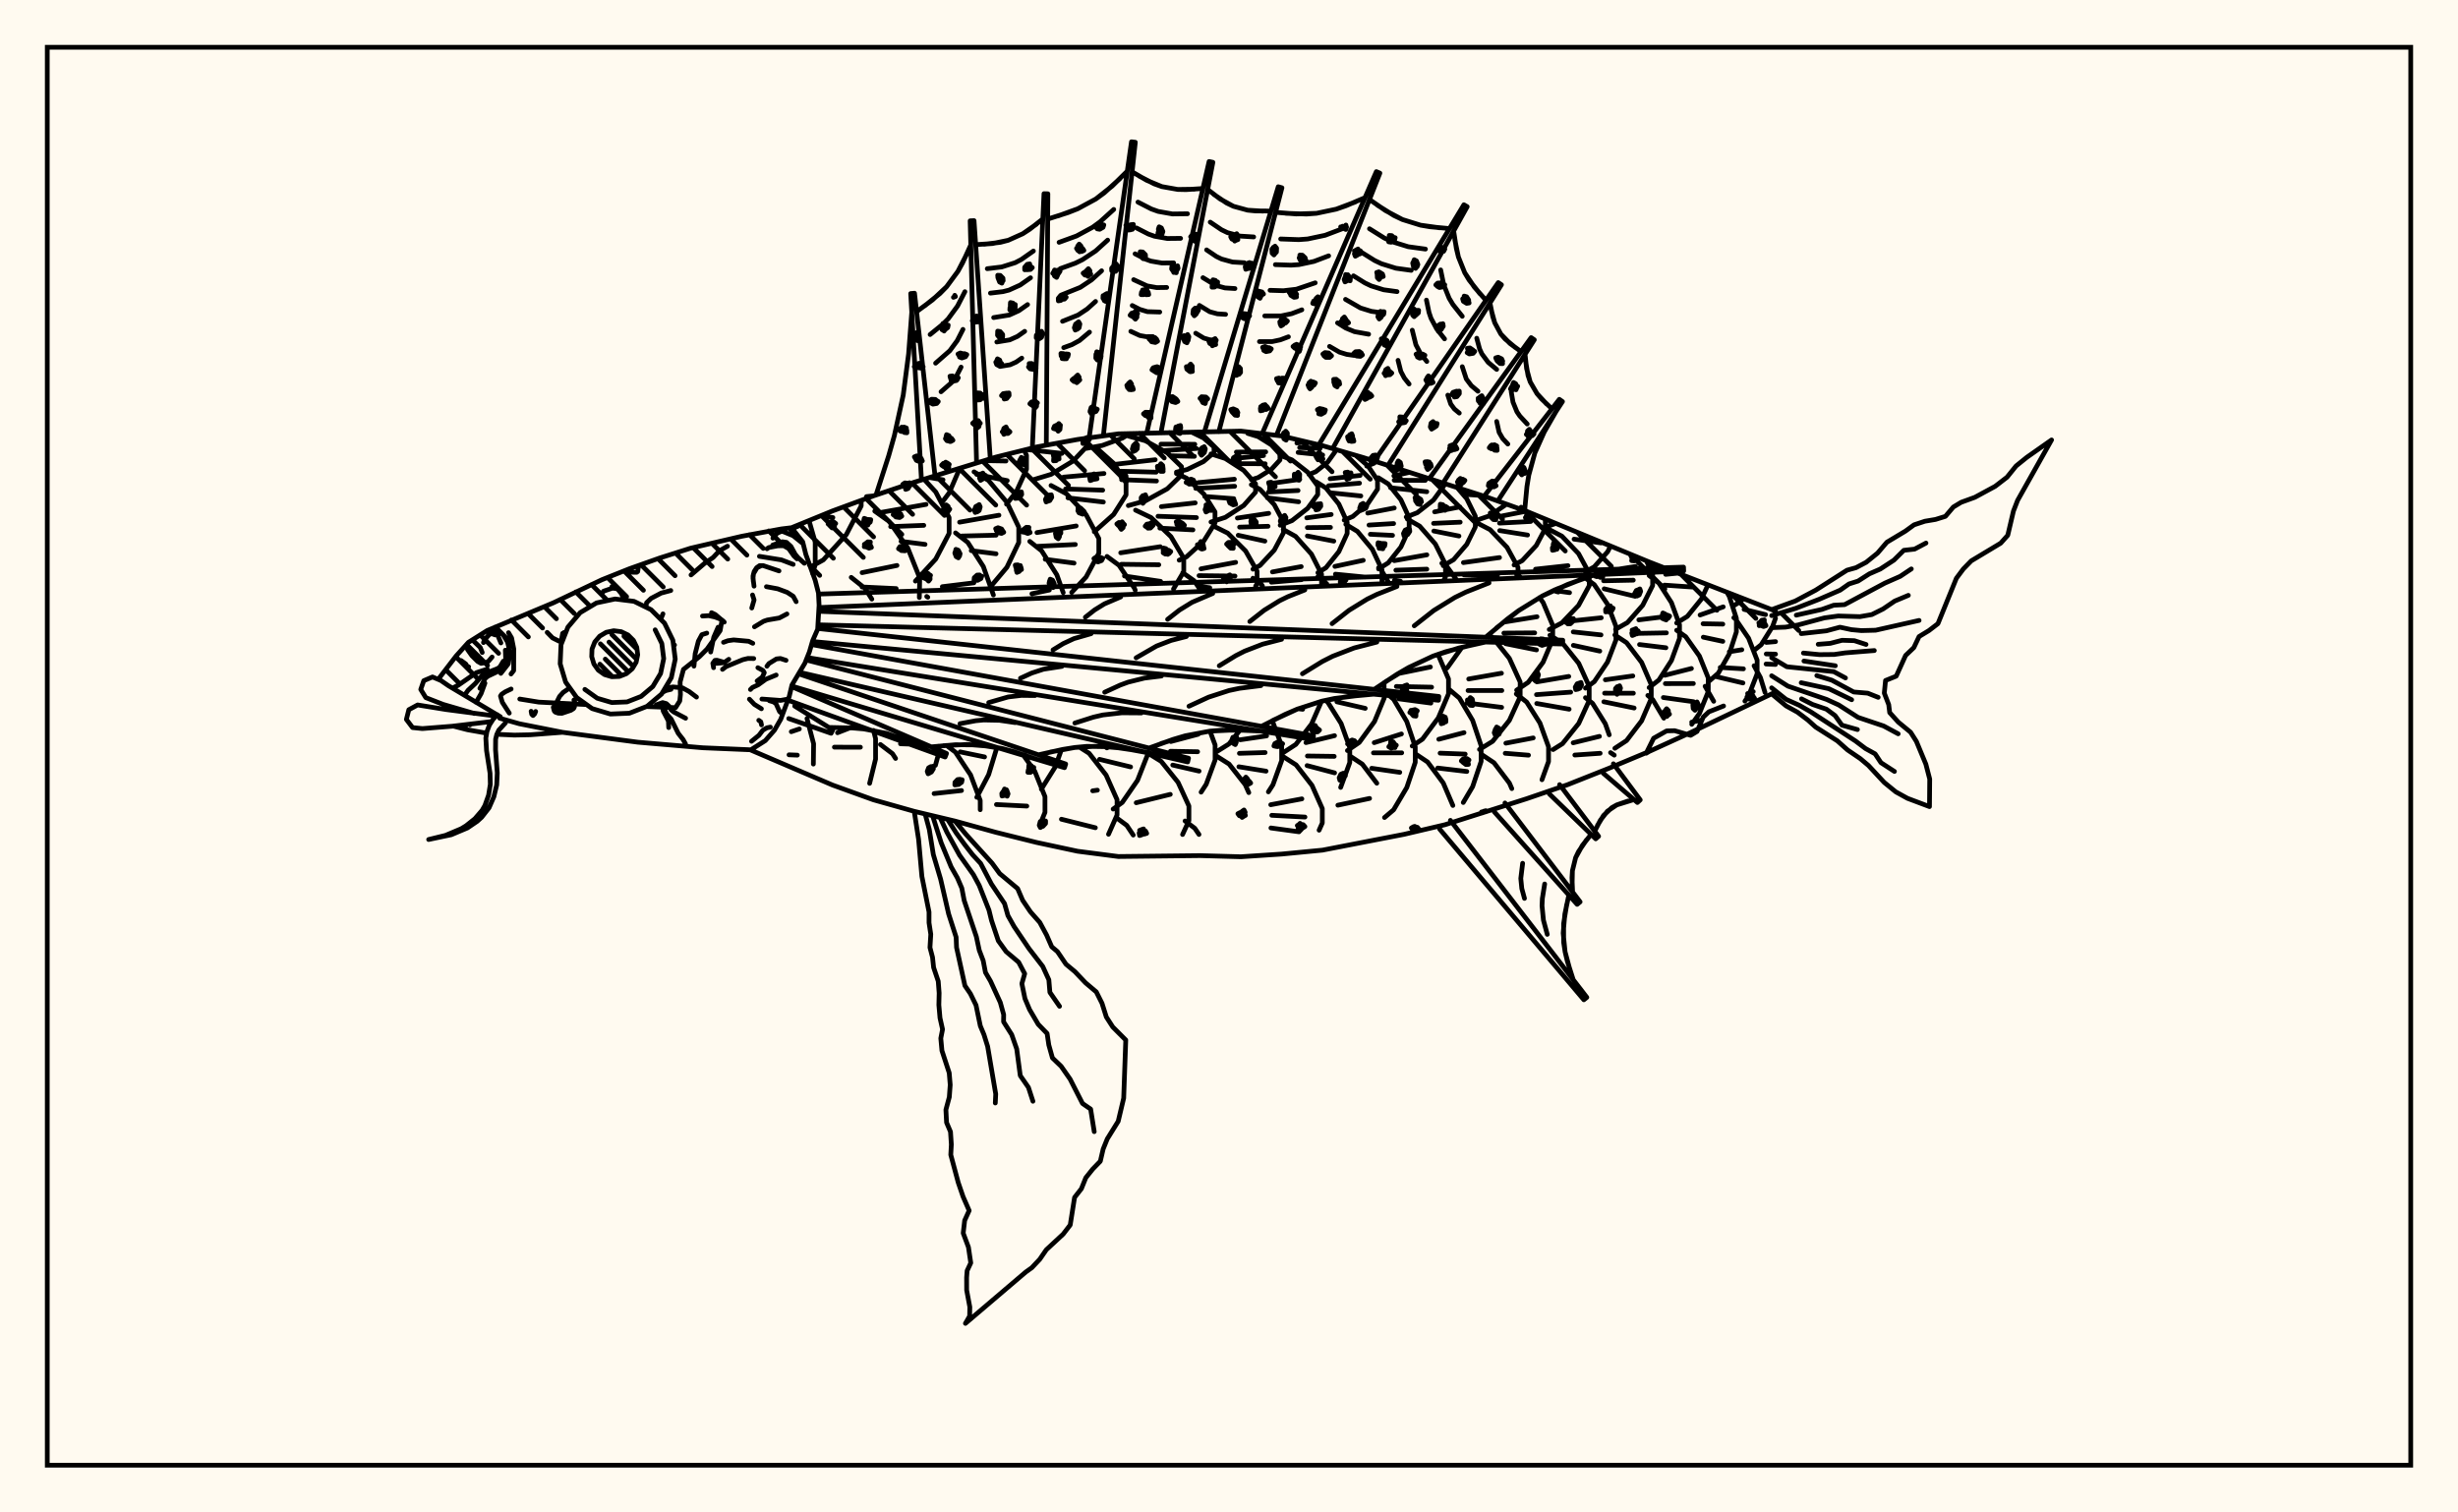 <svg xmlns="http://www.w3.org/2000/svg" width="520" height="320"><rect x="0" y="0" width="520" height="320" fill="floralwhite"/><rect x="10" y="10" width="500" height="300" stroke="black" stroke-width="1" fill="none"/><path stroke="black" stroke-width="1" fill="none" stroke-linecap="round" stroke-linejoin="round" d="
M 167.45 111.65 176.13 108.1 184.77 104.92 193.41 102.03 210.68 96.71 219.32 94.56 227.96 92.98 236.6 91.79 262.51 91.21 271.15 92.24 279.78 94.29 288.42 96.81 314.34 105.1 322.97 108.19 348.89 118.9 375.62 129.29 
M 375.62 146.42 357.53 155.05 348.89 158.99 340.25 162.6 331.61 166.03 322.97 168.99 305.7 174.49 297.06 176.52 279.78 179.87 271.15 180.7 262.51 181.27 253.87 181.03 236.6 181.22 227.96 180.1 219.32 178.25 210.68 176.1 202.04 173.72 193.41 171.66 184.77 169.22 176.13 166.1 158.85 158.7 
M 171.79 156.11 170.72 152.02 
M 167.4 154.81 169.11 154.23 
M 171.91 121.39 172.46 119.47 172.46 114.71 171.15 110.14 
M 167.48 111.69 168.71 111.4 
M 185.23 159.66 185.23 156.28 184.8 154.54 
M 177.18 155.03 179.82 154 
M 178.87 158.09 182.02 158.09 
M 171.67 119.85 174.17 118.47 179.04 113.11 182.19 107.04 182.19 105.87 
M 173.63 109.12 176.2 109.5 
M 184.44 126.76 183.02 124.5 180.08 122.16 
M 189.46 160.47 188.81 159.46 186.26 157.52 
M 194.49 126.42 194.57 122.29 192.04 115.94 188.12 110.33 185.06 108.14 
M 182.38 121.16 189.76 119.64 
M 182.36 124.19 189.59 124.53 
M 197.89 161.93 198.52 159.63 198.52 157.87 
M 190.5 157.37 193.53 157.47 
M 193.66 122.95 197.96 118.28 200.79 112.86 200.79 109.51 197.96 104.09 195.48 101.4 
M 186.48 108.4 195.91 106.72 
M 188.42 111.42 195.43 111.15 
M 190.62 114.53 195.7 115.18 
M 196.28 126.36 196.05 126.2 
M 204.75 163.09 202.12 159.13 200.24 157.72 
M 199.4 106.14 200.8 104.29 202.8 99.64 202.8 99.19 
M 196.7 101.04 199.5 101.52 
M 210.16 125.89 208.03 119.87 204.73 114.75 202.15 112.75 
M 199.35 124.13 206.03 123.31 
M 209.15 163.9 210.9 158.16 
M 203.12 159.08 208.29 160.15 
M 209.4 124.32 213.01 120.03 215.52 114.78 215.52 111.53 213.01 106.28 209.11 101.64 206.06 99.83 
M 203.01 110.48 211.33 109.01 
M 202.99 113.42 203.04 113.42 
M 203.45 113.41 210.73 113.23 
M 205.47 116.5 210.72 117.17 
M 219.96 165.79 218.91 163.18 216.41 159.65 
M 212.93 106.67 214.99 104.08 217.16 99.29 217.16 96.32 216.66 95.22 
M 208.32 97.46 212.82 97.54 
M 206.61 100.37 207.05 100.46 
M 207.73 100.6 213.09 101.69 
M 224.93 125.39 223.58 121.62 220.36 116.54 217.85 114.55 
M 218.3 125.62 222 124.84 
M 220.94 165.94 223.26 162.23 224.54 158.62 
M 218.72 101.46 222.36 100.36 227.02 97.54 230.03 94.34 230.03 92.7 
M 217.12 95.11 224.67 95.93 
M 226.72 125.33 229.77 122.08 232.46 117.05 232.46 113.93 229.77 108.9 225.6 104.46 222.35 102.72 
M 219.37 112.68 227.67 111.28 
M 219.53 115.59 227.49 115.2 
M 221.12 118.33 227.22 119.14 
M 235.66 167.72 234 163.99 230.41 159.38 228.34 158.06 
M 231.16 167.32 232.16 167.18 
M 229.85 94.86 233.19 94.25 237.46 92.69 238.98 91.72 
M 231.5 112.5 235.6 108.84 238.22 104.71 238.22 102.16 235.6 98.03 231.75 94.58 
M 224.99 100.95 233.55 100.18 
M 225.43 103.45 233.28 103.71 
M 225.93 105.33 233.42 106.22 
M 240.16 124.88 239.98 124.42 236.73 119.6 234.19 117.73 
M 238.82 167.76 240.65 165.1 242.73 159.8 242.73 159.25 
M 232.61 160.66 239.18 162.26 
M 238.7 106.97 242.32 105.97 246.96 103.41 249.95 100.51 249.95 98.72 246.96 95.82 242.32 93.26 238.7 92.26 
M 235.45 98.29 244.39 97.27 
M 237.06 99.7 244.58 99.9 
M 237.28 101.49 244.66 101.77 
M 248.26 124.61 250.43 120.94 250.43 118.11 247.72 113.54 243.51 109.5 240.23 107.93 
M 237.09 116.96 245.45 115.67 
M 237.23 119.39 245.15 119.49 
M 237.89 121.87 245.53 123 
M 243.06 158.37 243.44 158.14 
M 250.18 167.6 249.22 165.52 245.66 161.09 242.88 159.37 
M 248.88 99.89 251.14 99.34 254.6 97.66 256.83 95.75 256.83 94.57 254.6 92.66 252.14 91.46 
M 245.61 93.97 252.77 94 
M 245.68 95.37 253.11 94.89 
M 247.59 96.43 252.68 96.55 
M 249.46 118.52 251 117.82 254.67 114.47 257.04 110.67 257.04 108.31 254.67 104.52 251 101.16 248.88 100.19 
M 245.69 107.19 252.85 106.4 
M 244.98 109.23 253.11 109.51 
M 245.37 111.74 252.37 112.11 
M 253.69 124.42 252.6 122.86 250.22 121.17 
M 254.1 167.6 255.18 165.93 257.06 160.8 257.06 157.62 255.98 154.69 
M 247.7 156.89 253.5 155.35 
M 247.61 158.95 253.36 159.05 
M 248.1 161.87 253.67 163.15 
M 256.19 110.44 259.22 109.46 263.11 106.95 265.62 104.12 265.62 102.36 263.11 99.52 259.22 97.01 256.19 96.04 
M 253.49 102.11 261.14 101.39 
M 252.96 103.33 261.2 102.88 
M 254.86 105.04 261.02 105.51 
M 265.63 124.02 265.94 123.49 265.94 120.84 263.51 116.57 259.74 112.8 256.8 111.33 
M 254.08 120.35 261.41 118.98 
M 253.66 121.79 261.27 121.88 
M 253.71 124.07 255.93 124.35 
M 257.26 159.12 259.99 157.41 262.33 154.48 
M 264.19 167.7 263.43 166.01 260.01 161.65 257.33 159.95 
M 264.72 101.49 266.17 101.04 268.97 99.3 270.78 97.32 270.78 96.1 268.97 94.13 266.17 92.38 263.98 91.7 
M 261.56 95.65 267.77 95.61 
M 262.06 96.91 267.31 96.39 
M 262.24 98.1 267.65 98.12 
M 265.07 120.43 266.56 119.63 269.58 116.39 271.53 112.72 271.53 110.45 269.58 106.78 266.56 103.54 264.72 102.55 
M 261.77 109.61 268.4 108.61 
M 262.24 111.53 268.26 111.35 
M 261.95 113.25 267.59 114.49 
M 267.07 123.97 266.84 123.64 265.07 122.33 
M 268.33 167.54 269.3 166.03 271.14 160.93 271.14 157.78 269.16 152.48 
M 262.37 156.52 267.95 155.7 
M 262.2 159.39 267.64 159.22 
M 262.09 162.23 267.84 163.16 
M 270.83 111.13 273.33 110.15 276.63 107.56 278.77 104.64 278.77 102.82 276.63 99.89 273.33 97.31 270.74 96.3 
M 268.45 102.35 274.97 101.42 
M 268.36 104.09 274.61 103.78 
M 268.11 105.33 274.73 106.17 
M 279.58 123.55 279.58 121.46 277.43 117.22 274.08 113.48 271.47 112.02 
M 269.19 121.01 275.28 119.88 
M 268.97 123.18 275.38 122.64 
M 271.54 159.2 274.14 157.5 277.47 153.17 279.57 148.37 
M 274.66 149.95 275.59 150.07 
M 277.98 167.12 277.56 166.17 274.19 161.83 271.55 160.14 
M 276.91 100.38 278.34 99.81 280.82 97.85 282.41 95.63 282.41 95.05 
M 274.36 93.74 276.48 93.5 
M 274.94 94.7 279.28 94.86 
M 274.62 95.72 279.82 96.26 
M 278.81 121.17 280.51 120.12 283.24 116.72 285 112.87 285 110.49 283.24 106.64 280.51 103.24 278.38 101.91 
M 276.45 109.57 281.62 108.85 
M 276.58 111.63 281.47 111.58 
M 276.58 113.4 282.17 114.49 
M 280.68 123.51 278.81 121.99 
M 283.62 166.6 285.55 161.34 285.55 158.18 283.72 153.08 280.89 148.57 280.4 148.19 
M 276.28 157.12 282.33 155.65 
M 276.59 159.95 282.26 160.03 
M 276.52 161.98 282.34 163.52 
M 284.37 110.05 286.2 109.27 289.37 106.56 291.42 103.5 291.42 101.6 289.37 98.54 286.79 96.33 
M 281.4 101.29 287.74 100.59 
M 281.07 102.77 287.61 102.23 
M 281.51 104.27 287.89 104.93 
M 292.36 123.12 292.36 120.54 290.33 116.23 287.17 112.43 284.71 110.94 
M 282.4 119.84 288.4 118.55 
M 282.51 121.48 288.82 122.1 
M 285.05 158.8 287.56 157.08 290.78 152.66 292.85 147.66 292.8 144.44 
M 282.83 148.49 288.82 149.87 
M 291.27 165.71 288.2 161.67 285.6 159.96 
M 289.14 98.62 290.62 98.04 291.08 97.69 
M 291.64 120.38 293.69 119.09 296.37 115.73 298.11 111.92 298.11 109.56 296.37 105.75 293.69 102.39 291.6 101.08 
M 289.35 108.56 294.96 107.48 
M 289.62 111.09 294.83 110.77 
M 289.9 113.04 294.6 113.27 
M 293.67 123.08 292.19 120.58 291.64 120.12 
M 298.22 164.81 299.4 161.3 299.4 158 297.61 152.67 294.83 147.96 292.67 146.13 
M 290.72 157.13 296.48 155.29 
M 290.56 159.29 296.54 159.28 
M 290.18 162.55 296.13 163.41 
M 297.49 109.39 299.83 108.48 303.26 105.8 305.46 102.78 305.46 102.35 
M 294.88 100.68 298.04 99.97 
M 294.94 101.61 301.52 101.64 
M 294.18 103.2 301.84 104.04 
M 305.49 122.68 305.8 122.05 305.8 119.4 303.65 115.1 300.33 111.31 297.73 109.83 
M 294.96 118.62 301.86 117.39 
M 295.3 120.64 301.85 120.42 
M 294.97 122.83 296.3 122.99 
M 298.76 157.84 300.93 156.39 304.28 151.89 306.44 146.8 306.44 143.65 304.21 138.46 
M 295.81 142.51 302.61 141.12 
M 295.4 145.24 302.86 145.39 
M 295.94 147.86 302.71 148.76 
M 304.04 163.93 302.01 161.22 299.42 159.48 
M 305.32 119.69 307.51 118.42 310.3 115.17 312.11 111.49 312.11 109.21 310.3 105.53 308.34 103.24 
M 303.5 108.3 308.86 107.25 
M 303.28 110.73 308.91 110.48 
M 303.33 112.35 308.65 113.41 
M 305.67 141.64 306.19 141.28 309.29 136.95 
M 308.06 122.59 306.19 119.99 305.03 119.18 
M 313.02 162.05 313.34 161.09 313.34 157.78 311.54 152.42 308.74 147.7 306.56 145.85 
M 304.38 156.41 309.72 155.01 
M 304.66 159.35 309.97 159.55 
M 304.16 162.5 308.63 163.03 
M 312.25 110.12 315.11 109.14 318.72 106.67 
M 309.47 104.57 313.46 104.83 
M 321.14 122.15 321.14 120.05 318.82 115.81 315.23 112.06 312.42 110.6 
M 309.59 119.03 317.23 117.97 
M 309.69 121.63 316.8 121.7 
M 312.99 158.57 315.77 156.85 319.31 152.42 321.6 147.41 321.6 144.3 319.31 139.29 315.77 134.86 314.89 134.32 
M 310.71 143.66 317.64 142.44 
M 310.57 146.1 317.72 146.1 
M 310.39 148.74 317.68 149.66 
M 316.06 161.38 313.41 159.61 
M 320.31 119.54 322.04 118.61 325 115.42 326.92 111.8 326.92 109.83 
M 317.38 109.24 322.9 108.16 
M 317.23 110.68 323.83 110.33 
M 317.27 112.26 323.16 113.2 
M 320.85 146.02 323.31 144.36 326.45 140.1 328.48 135.29 328.48 132.3 326.45 127.48 325.68 126.44 
M 321.69 122.13 320.85 121.57 
M 318.34 131.59 325.16 130.49 
M 318.15 133.95 324.67 133.9 
M 318.52 136.19 325.05 137.51 
M 327.6 158.81 327.6 158.01 325.78 152.98 322.97 148.54 320.78 146.82 
M 318.57 157.24 324.36 156.13 
M 318.44 159.38 323.36 159.78 
M 327.64 111.27 329.14 110.75 
M 327.75 133.19 330.43 131.78 333.95 128.09 336.22 123.9 336.22 121.99 
M 336.22 121.64 336.22 121.32 333.95 117.13 330.43 113.44 327.68 112 
M 324.84 120.43 331.71 119.68 
M 328.67 124.92 332.05 125.39 
M 328.57 158.59 330.56 157.34 333.99 153.06 336.2 148.21 336.2 145.21 333.99 140.35 330.56 136.07 327.89 134.4 
M 325.12 144.27 331.88 143.12 
M 325.05 146.97 332.29 146.44 
M 325.1 148.84 331.96 150.05 
M 335.41 120.98 337.27 119.93 340.1 116.74 340.69 115.58 
M 333 114.07 338.71 114.87 
M 335.41 145.6 337.28 144.22 340.07 140.09 341.86 135.41 341.86 132.51 340.07 127.83 337.28 123.7 335.41 122.31 
M 332.81 131.34 338.75 130.71 
M 332.83 133.7 338.7 134.33 
M 332.85 136.54 338.44 137.76 
M 340.44 155.47 339.61 153.13 336.92 148.82 335.41 147.61 
M 332.81 157.16 338.37 155.8 
M 341.78 133.15 344.3 131.72 347.53 128.05 349.62 123.89 349.62 121.32 348.28 118.65 
M 339.42 120.9 345.99 119.85 
M 339.25 122.88 345.53 122.75 
M 339.37 124.58 345.8 126.13 
M 346.37 153.72 347.29 152.52 349.33 147.8 349.33 144.87 347.29 140.15 344.11 135.98 341.63 134.35 
M 339.62 143.83 345.43 143.01 
M 339.46 146.66 345.55 146.67 
M 339.3 148.48 345.71 149.8 
M 348.87 119.59 349.55 119.15 
M 348.88 145.48 350.95 143.87 353.6 139.75 355.31 135.07 355.31 132.18 353.6 127.5 350.95 123.38 348.88 121.77 
M 346.7 131.15 352.52 130.43 
M 346.53 134.01 352.53 133.9 
M 346.85 136.37 352.43 137.05 
M 351.99 151.95 349.64 148.01 348.6 147.14 
M 354.7 131.81 356.97 130.41 359.94 126.75 361.33 123.74 
M 352.38 121.52 355 121.26 
M 352.12 123.8 358.23 124.22 
M 360.23 149.18 361.39 146.32 361.39 143.44 359.52 138.8 356.62 134.71 354.7 133.35 
M 352.21 142.87 357.83 141.44 
M 352.31 144.64 358.24 144.62 
M 351.89 147.58 358.28 148.47 
M 361.69 144.02 363.51 142.43 365.84 138.33 367.34 133.69 367.34 130.82 365.84 126.19 365.35 125.33 
M 359.66 130.12 364.55 128.4 
M 360.29 131.97 364.47 132.05 
M 360.34 134.81 364.47 135.7 
M 362.54 148.38 360.72 145.2 
M 366.73 128.17 368.3 127.21 368.76 126.65 
M 370.55 145.6 371.73 142.56 371.73 139.68 369.92 135.03 367.11 130.92 366.8 130.69 
M 365.84 137.9 368.49 137.47 
M 363.92 141.22 368.83 141.51 
M 362.91 143.12 368.73 144.5 
M 371.08 137.61 372.59 136.4 374.99 132.56 375.62 130.79 
M 368.95 126.74 369 126.74 
M 368.97 128.93 373.51 130.04 
M 372.87 144.79 372.43 143.36 371.08 140.86 
M 373.67 135.92 375.62 135.75 
M 373.66 138.36 375.62 138.4 
M 373.62 140.49 375.62 140.58 
M 172.07 161.66 172.12 157.36 171.79 156.11 
M 166.92 159.7 168.68 159.77 
M 183.97 165.74 185.23 160.61 185.23 159.66 
M 176.52 158.08 178.87 158.09 
M 182.19 105.87 182.19 105.87 
M 207.37 171.32 207.37 169.36 205.32 163.93 204.75 163.09 
M 197.61 167.9 203.41 167.26 
M 196.7 101.04 196.7 101.04 
M 206.64 168.69 209.15 163.9 
M 220.12 174.22 221.07 171.87 221.07 168.55 219.96 165.79 
M 210.8 170.22 217.23 170.55 
M 220.3 166.98 220.94 165.94 
M 230.03 92.7 230.03 92.7 
M 217.12 95.11 217.12 95.11 
M 234.51 176.51 236.32 172.43 236.32 169.2 235.66 167.72 
M 224.55 173.33 231.73 175.13 
M 238.98 91.72 238.98 91.72 
M 235.49 171.18 237.42 169.78 238.82 167.76 
M 239.74 176.68 238.37 174.63 236.11 172.96 
M 250.18 176.56 251.52 173.63 251.52 170.53 250.18 167.6 
M 240.37 169.84 247.58 168.07 
M 253.65 176.55 252.75 175.23 250.7 173.7 
M 279.06 175.65 279.74 174.12 279.74 171.08 277.98 167.12 
M 268.83 170.26 275.42 169.02 
M 269.05 172.5 276.07 172.87 
M 268.87 175.18 274.82 175.99 
M 283.03 170.36 289.74 168.93 
M 292.9 172.97 294.83 171.33 297.61 166.62 298.22 164.81 
M 307.36 170.42 305.33 165.67 304.04 163.93 
M 309.56 169.79 311.54 166.44 313.02 162.05 
M 308.63 163.03 310.31 163.23 
M 318.72 106.67 318.72 106.67 
M 319.83 166.85 319.32 165.68 316.06 161.38 
M 326.92 109.83 326.92 109.83 
M 326.21 164.97 327.6 161.12 327.6 158.81 
M 333.16 159.75 338.52 159.38 
M 348.28 118.65 348.28 118.65 
M 341.63 158.32 344.11 156.69 346.37 153.72 
M 341.5 159.77 340.72 159.24 
M 357.9 153.24 359.52 150.96 360.23 149.18 
M 357.89 152.79 359.88 152.38 
M 368.76 126.65 368.76 126.65 
M 369.14 148.35 369.92 147.22 370.55 145.6 
M 369 126.74 369 126.74 
M 373.4 146.51 372.87 144.79 
M 370.09 146.54 370.91 146.33 
M 183.31 105.07 184.77 104.92 
M 194.92 101.26 192.66 62.11 193.47 62.04 197.81 100.71 
M 206.59 97.61 205.24 46.72 206.06 46.68 209.5 97.08 
M 218.41 94.42 220.86 40.98 221.68 41 221.35 94.19 
M 230.47 92.25 239.37 30 240.18 30.1 233.42 92.23 
M 242.68 91.27 255.79 34.17 256.59 34.34 245.61 91.53 
M 254.92 90.98 270.42 39.51 271.2 39.73 257.85 91.34 
M 267.18 91.37 291.17 36.31 291.92 36.63 270.04 92.11 
M 279.21 93.75 309.69 43.32 310.39 43.73 281.92 94.91 
M 290.94 97.24 316.96 59.79 317.64 60.24 293.6 98.52 
M 302.57 100.99 323.92 71.43 324.59 71.89 305.23 102.28 
M 314.24 104.64 329.88 84.49 330.55 84.96 316.85 106 
M 321.8 107.31 322.98 108.19 
M 185.32 104.74 188 96.44 189.2 92.19 191.08 83.6 192.22 74.86 192.89 66.03 
M 193.91 65.94 197.27 63.46 200.25 60.67 202.65 57.41 203.64 55.61 205.38 51.81 
M 206.4 51.76 209.94 51.53 213.29 50.84 216.38 49.45 217.83 48.51 220.62 46.32 
M 221.65 46.35 225.93 44.99 227.99 44.18 231.83 42.1 235.28 39.37 238.48 36.22 
M 239.5 36.35 242.59 38.15 245.79 39.48 249.16 40.08 250.91 40.12 254.48 39.88 
M 255.49 40.09 258.12 42.1 260.92 43.64 263.95 44.47 265.56 44.63 268.87 44.65 
M 269.86 44.93 274.23 45.27 278.52 45.13 282.69 44.25 284.74 43.54 288.77 41.82 
M 289.72 42.21 293.12 44.56 296.69 46.45 300.52 47.64 302.52 47.98 306.64 48.36 
M 307.53 48.88 308.1 52.58 308.53 54.36 309.87 57.7 311.89 60.72 314.36 63.54 
M 315.21 64.1 315.79 66.95 316.22 68.29 317.51 70.68 319.44 72.67 321.78 74.39 
M 322.63 74.96 322.96 77.99 323.72 80.8 325.16 83.28 326.12 84.4 328.32 86.5 
M 329.16 87.1 326.69 91.4 324.7 95.85 323.42 100.53 323.03 102.95 322.56 107.88 
M 195.61 64.72 198.83 62.12 200.25 60.67 202.65 57.41 204.54 53.73 
M 196.77 70.78 199.42 68.63 200.6 67.44 202.57 64.75 204.13 61.71 
M 197.93 76.84 200.94 74.2 202.5 72.08 203.72 69.69 
M 199.08 82.89 201.28 80.97 202.42 79.42 203.32 77.67 
M 208.18 51.68 211.65 51.27 213.29 50.84 216.38 49.45 219.24 47.45 
M 208.86 56.85 211.92 56.48 214.77 55.58 216.1 54.88 218.62 53.11 
M 209.53 62.02 212.19 61.7 213.45 61.38 215.82 60.31 218.01 58.77 
M 210.21 67.19 213.53 66.65 215.54 65.74 217.39 64.44 
M 210.88 72.36 213.61 71.91 215.26 71.17 216.78 70.1 
M 211.56 77.53 213.69 77.18 214.98 76.6 216.16 75.77 
M 223.8 45.7 227.99 44.18 231.83 42.1 233.6 40.81 236.9 37.82 
M 224.05 51.27 227.74 49.93 231.14 48.09 232.7 46.95 235.62 44.31 
M 224.29 56.84 227.5 55.68 229.01 54.94 231.8 53.09 234.33 50.8 
M 224.54 62.41 228.54 60.8 230.9 59.23 233.05 57.29 
M 224.78 67.98 228.06 66.66 230.01 65.37 231.77 63.78 
M 225.03 73.55 226.77 72.92 228.37 72.05 230.49 70.27 
M 241.04 37.28 244.17 38.9 245.79 39.48 249.16 40.08 252.69 40.03 
M 240.74 42.76 243.56 44.21 245.01 44.73 248.05 45.27 251.22 45.23 
M 240.43 48.23 242.94 49.52 244.24 49.98 246.94 50.46 249.76 50.43 
M 240.13 53.7 242.33 54.83 243.46 55.24 245.82 55.65 248.29 55.62 
M 239.83 59.17 242.68 60.49 244.71 60.85 246.82 60.82 
M 239.53 64.64 241.1 65.45 242.74 65.94 245.35 66.02 
M 239.23 70.11 241.13 70.99 242.48 71.23 243.89 71.21 
M 256.79 41.13 259.49 42.95 260.92 43.64 263.95 44.47 267.2 44.67 
M 256.03 47 258.41 48.61 259.67 49.22 262.35 49.95 265.22 50.13 
M 255.26 52.87 257.33 54.27 258.42 54.8 260.75 55.44 263.24 55.59 
M 254.49 58.75 257.17 60.38 259.15 60.92 261.26 61.05 
M 253.73 64.62 255.93 65.96 257.54 66.4 259.28 66.51 
M 252.96 70.5 254.68 71.54 255.94 71.89 257.3 71.97 
M 272.05 45.13 276.39 45.29 278.52 45.13 282.69 44.25 286.76 42.72 
M 270.93 50.56 274.76 50.7 276.65 50.56 280.33 49.78 283.92 48.42 
M 269.81 55.99 273.13 56.1 274.77 55.99 277.97 55.31 281.08 54.13 
M 268.68 61.42 271.5 61.51 274.26 61.19 278.24 59.84 
M 267.56 66.84 271.01 66.84 273.24 66.37 275.41 65.55 
M 266.44 72.27 269.14 72.27 270.87 71.9 272.57 71.26 
M 291.41 43.42 294.88 45.59 296.69 46.45 300.52 47.64 304.57 48.2 
M 289.72 48.4 292.84 50.35 294.47 51.13 297.92 52.2 301.56 52.7 
M 288.03 53.38 290.8 55.11 292.25 55.8 295.31 56.75 298.56 57.2 
M 286.34 58.36 288.77 59.87 290.04 60.48 292.71 61.31 295.55 61.7 
M 284.65 63.34 287.82 65.16 290.11 65.87 292.54 66.2 
M 282.96 68.31 284.69 69.4 286.54 70.17 289.54 70.71 
M 281.27 73.29 283.38 74.51 284.91 74.98 286.53 75.21 
M 307.78 50.74 308.53 54.36 309.87 57.7 310.8 59.25 313.09 62.15 
M 304.78 57.11 305.42 60.23 306.57 63.1 307.37 64.43 309.35 66.92 
M 301.77 63.49 302.31 66.09 302.73 67.33 303.95 69.61 305.6 71.7 
M 298.77 69.86 299.54 72.95 300.52 74.8 301.85 76.48 
M 295.76 76.24 296.35 78.58 297.09 79.98 298.1 81.25 
M 315.47 65.55 316.22 68.29 317.51 70.68 318.41 71.72 320.59 73.54 
M 312.41 71.56 313.02 73.83 313.49 74.86 314.83 76.66 316.63 78.16 
M 309.35 77.58 310.2 80.18 311.26 81.59 312.67 82.78 
M 306.29 83.6 306.91 85.49 307.68 86.53 308.72 87.4 
M 322.77 76.49 323.26 79.43 323.72 80.8 325.16 83.28 327.19 85.47 
M 319.7 82.83 320.08 85.08 320.91 87.12 321.53 88.03 323.09 89.71 
M 316.63 89.17 317.14 91.47 317.9 92.79 318.99 93.95 
M 173.16 125.69 356.16 119.99 356.19 120.81 173.26 128.55 
M 173.24 129.34 330.61 135.45 330.58 136.26 173.06 132.2 
M 173 132.97 304.39 147.35 304.31 148.16 171.88 135.73 
M 171.68 136.37 277.88 155.67 277.74 156.47 170.75 139.12 
M 170.55 139.63 251.44 160.42 251.25 161.21 169.15 142.25 
M 168.96 142.57 225.45 161.64 225.2 162.42 167.49 145.15 
M 168.03 145.51 200.24 159.41 199.94 160.17 166.95 148.24 
M 168.12 149.39 176.18 154.42 175.83 155.15 166.86 152.03 
M 337.33 121.61 331.69 123.63 326.3 126.09 321.28 129.19 318.9 130.97 314.3 134.82 
M 314.27 135.84 308.63 137.1 303.17 138.81 298.02 141.22 295.54 142.66 290.72 145.85 
M 290.61 146.87 285.05 147.38 279.62 148.35 274.4 150.05 271.86 151.15 266.87 153.67 
M 266.69 154.68 261.29 154.44 255.96 154.69 250.74 155.68 248.17 156.44 243.08 158.27 
M 242.84 159.27 237.68 158.32 232.52 157.86 227.38 158.15 224.82 158.56 219.69 159.7 
M 219.38 160.68 214.54 159.05 212.1 158.39 207.15 157.61 202.11 157.57 197.02 158.02 
M 196.64 158.98 192.16 156.83 187.56 155.17 182.79 154.23 180.35 154.02 175.38 153.91 
M 334.49 122.59 328.95 124.79 326.3 126.09 321.28 129.19 316.58 132.86 
M 315.01 123.33 310.12 125.27 307.77 126.42 303.33 129.16 299.19 132.41 
M 295.53 124.08 291.28 125.76 289.24 126.76 285.39 129.13 281.8 131.95 
M 276.04 124.82 272.44 126.25 270.72 127.09 267.45 129.11 264.4 131.5 
M 256.56 125.56 252.19 127.43 249.51 129.08 247.01 131.04 
M 237.08 126.3 233.66 127.76 231.57 129.05 229.61 130.59 
M 311.43 136.44 305.87 137.88 303.17 138.81 298.02 141.22 293.12 144.23 
M 291.28 135.85 286.49 137.09 281.93 138.85 279.74 139.96 275.53 142.55 
M 271.13 135.26 267.12 136.29 263.3 137.77 261.47 138.7 257.94 140.86 
M 250.98 134.67 247.75 135.5 244.67 136.69 240.35 139.18 
M 230.83 134.07 227.19 135.12 224.92 136.18 222.77 137.5 
M 287.82 147.09 282.31 147.78 279.62 148.35 274.4 150.05 269.35 152.38 
M 266.76 145.06 262.22 145.63 260 146.1 255.69 147.5 251.53 149.42 
M 245.71 143.03 242.12 143.47 238.66 144.33 236.98 144.95 233.7 146.46 
M 224.65 140.99 220.75 141.59 218.27 142.4 215.88 143.5 
M 263.99 154.53 258.61 154.48 255.96 154.69 250.74 155.68 245.62 157.32 
M 241.47 150.84 237.35 150.81 233.31 151.27 231.32 151.73 227.39 152.98 
M 218.96 147.16 216.09 147.13 213.28 147.46 209.16 148.65 
M 240.26 158.76 235.1 158 229.95 157.91 227.38 158.15 222.26 159.1 
M 214.79 152.89 211.44 152.4 208.09 152.33 206.42 152.49 203.09 153.11 
M 216.96 159.83 212.1 158.39 209.63 157.91 204.64 157.51 199.57 157.77 
M 202.04 173.72 204.29 176.45 209.89 182.64 211.49 184.83 215.28 188 216.34 190.47 218 192.93 219.97 195.16 221.41 197.83 222.5 200.32 223.7 201.33 225.51 204 227.42 205.59 229.65 207.94 231.93 209.87 233.13 212.26 234.05 215.17 235.41 217.28 238.16 220.04 237.72 232.35 236.56 237.24 234.25 240.96 233.38 243.11 232.78 245.69 231.17 247.35 229.71 249.18 228.77 251.51 227.33 253.35 226.41 259.17 224.92 261.11 221.35 264.42 219.95 266.45 218.28 268.22 217.01 269.13 204.24 280 205.13 278.46 205.17 276.54 204.5 272.96 204.49 270.3 204.6 268.85 205.37 267.2 204.88 263.88 203.77 260.91 204.08 258.22 205.03 256.13 203.74 253.18 202.72 250.21 201.14 244.33 201.26 242.14 201.08 239.45 200.25 237.51 200.11 234.79 200.83 232.12 201.02 229.53 200.81 227 199.27 222.29 199.03 219.68 199.4 217.78 198.86 215.37 198.62 212.62 198.68 210.11 198.49 207.61 197.51 204.7 197.28 202.54 196.74 200.48 196.91 197.67 196.54 195.23 196.54 192.96 195.03 185.43 194.33 177.58 193.41 171.66 
M 200.46 173.35 202.31 176.26 204.1 178.71 205.78 180.87 207.46 182.68 209.74 187.04 212.51 191.17 213.23 193.71 214.53 196.03 217.68 200.69 220.6 204.48 221.89 207.3 222.11 209.96 224.15 212.91 
M 198.88 172.97 200.31 176.06 203 180.94 205.92 185.04 207.16 187.34 209.22 192.56 209.76 194.75 211.2 199.05 212.86 201.35 215.5 203.58 216.78 206.01 216.18 208.11 216.83 211.27 217.81 213.6 219.64 216.72 221.52 218.66 221.88 221.09 222.65 223.84 224.49 225.6 226.38 228.31 229.01 233.47 230.73 234.66 231.49 239.43 
M 197.29 172.59 199.12 178.33 201.22 183.41 202.54 185.74 203.47 187.9 203.98 190.53 206.55 198.17 207.17 201.07 208 203.25 208.48 205.75 209.55 207.59 211.62 212.1 212.33 214.67 212.31 216.19 214.03 218.9 215.09 221.93 215.84 227.57 217.57 230.07 218.52 233 
M 195.71 172.21 196.59 175.47 197.45 180.8 198.99 186 200.69 193.38 202.27 198.28 202.36 200.46 204.13 208.54 205.29 210.24 206.48 212.67 207.39 217.06 208.16 218.9 208.94 221.4 210.65 231.47 210.56 233.37 
M 341.32 161.6 347 169.24 346.4 169.79 339.18 163.6 
M 329.94 166.01 338.19 176.94 337.58 177.48 327.75 167.95 
M 318.38 169.89 334.28 190.82 333.65 191.34 316.12 171.76 
M 306.84 173.57 335.7 211.02 335.07 211.53 304.56 175.41 
M 345.68 169.17 342.03 170.3 340.06 171.63 338.56 173.55 337.37 175.85 
M 336.6 176.53 334.73 178.92 333.33 181.46 332.65 184.23 332.56 185.7 332.69 188.73 
M 331.89 189.38 331.05 193.41 330.7 197.42 331.1 201.38 331.57 203.35 332.82 207.27 
M 344.41 169.48 342.03 170.3 340.98 170.89 339.25 172.52 337.94 174.67 
M 335.63 177.71 333.95 180.17 333.33 181.46 332.65 184.23 332.59 187.2 
M 331.44 191.4 330.79 195.42 330.8 199.4 331.1 201.38 332.16 205.31 
M 326.78 187.03 326.29 190.11 326.22 191.64 326.52 194.68 327.33 197.69 
M 322.12 182.65 321.73 185.86 321.94 187.98 322.51 190.08 
M 374.8 128.98 379.8 127.16 384.14 124.85 390.74 120.64 392.64 120.11 394.8 118.97 397.2 117.03 399.18 114.72 403.1 112.37 404.93 111.04 407.22 110.28 409.47 109.9 411.56 109.25 413.23 107.28 414.88 106.28 417.79 105.22 422.08 102.9 424.6 100.96 426.51 98.59 428.78 96.76 434.02 93.08 426.83 105.87 425.95 108.14 424.75 113.25 423.26 114.92 417.02 118.67 415.35 120.38 413.88 122.35 409.98 131.95 408.08 133.41 405.99 134.68 404.88 137.02 403.14 138.68 401.15 143.06 398.89 143.98 398.63 146.65 399.57 149.09 399.77 150.77 401.6 152.79 404.19 154.92 405.42 156.86 407.42 161.67 408.24 164.83 408.19 170.66 403.54 168.91 401.06 167.54 398.61 165.54 395.27 161.95 393.57 160.52 390.87 158.68 388.7 156.75 384.1 153.82 382.46 152.34 380.28 150.69 377.85 149.35 374.8 146.8 
M 374.8 130.25 379.9 128.71 384.83 126.8 389.3 124.86 391.16 123.55 393.08 122.94 395.47 121.41 397.78 120.4 400.67 118.51 402.77 116.43 405.04 116.18 407.45 114.9 
M 380.01 130.15 385.43 128.94 387.93 128.05 390.23 127.93 398.76 123.37 402 121.94 404.35 120.37 
M 374.8 132.8 377.73 132.69 380.37 132.23 385.96 130.73 388.89 130.33 393.47 130.47 395.99 130.03 398.38 128.84 400.84 127.17 403.72 125.96 
M 381.06 134.06 386.38 133.47 389.25 132.7 391.66 133.22 393.78 133.42 396.8 133.34 405.99 131.27 
M 384.65 136.32 387.2 136.12 389.7 135.47 392.29 135.55 394.77 136.35 
M 381.52 138.17 384.91 138.5 388.03 138.47 390.36 138.13 396.52 137.64 
M 381.63 139.86 388.27 140.86 
M 374.8 139.16 378.01 141.07 387.93 142.1 390.42 143.44 
M 384.35 142.94 387.52 143.91 392.16 146.41 395.13 146.66 397.34 147.54 
M 381.05 144.45 386.89 145.71 391.73 148.05 
M 374.8 142.98 378.24 145.17 386.42 147.98 388.98 149.15 393.08 151.78 398.49 153.6 401.57 155.26 
M 381.12 147.86 383.47 149.05 386.38 150.04 388.22 151.4 389.67 153.43 392.95 154.36 
M 374.8 145.53 377.84 147.96 380.62 149.21 383.05 150.59 392.54 156.78 394.66 158.38 396.69 159.5 397.92 161.36 400.78 163.22 
M 364.63 149.37 361.52 150.6 360.33 151.72 359.02 154.76 357.66 155.58 354.28 154.6 352.59 154.64 349.83 156.2 348.26 159.37 348.89 158.99 
M 92.7 143.74 96.48 138.81 99.09 135.91 103.06 133.41 117.09 127.53 127.33 122.66 133.19 120.32 139.54 118.07 146.09 115.99 156.92 113.46 165.3 111.91 167.45 111.65 169.81 114.62 170.48 117.3 172.46 122.79 173.15 125.48 173.28 128.06 172.98 133.13 171.94 135.5 171.23 137.93 170.28 140.31 167.54 144.93 166.96 147.38 165.17 152.18 163.84 154.49 161.9 156.7 158.85 158.64 148.67 158.21 134.92 157.03 119 154.94 109.87 153.13 105.7 151.95 
M 152.73 131.26 152.35 133.43 149.59 137.31 147.94 138.96 144.59 141.63 143.88 144.3 143.95 146.95 143.81 148.3 142.92 149.72 136.77 149.49 
M 124.08 149.07 113.98 148.55 109.96 147.9 
M 100.33 150.95 93.77 149.04 90.08 147.6 89.01 145.87 89.65 144.02 91.5 143.23 93.27 143.98 94.88 145.09 105.85 151.64 
M 104.01 152.66 95.7 153.65 89.36 154.15 87.28 153.94 85.97 152.21 86.49 150.16 88.35 149.15 94.36 150.12 104.94 151.5 
M 105.59 151.59 105.69 151.6 
M 122 147.58 119.66 144.31 118.51 140.45 118.68 136.43 120.14 132.69 122.74 129.62 126.2 127.56 130.13 126.73 134.13 127.23 137.74 129 140.58 131.84 142.35 135.46 142.85 139.45 142.02 143.38 139.96 146.84 136.89 149.44 133.15 150.9 129.13 151.07 125.27 149.92 122 147.58 
M 138.6 133.26 140.01 136.15 140.41 139.35 139.75 142.5 138.1 145.26 135.64 147.34 132.65 148.51 129.43 148.64 126.35 147.73 123.73 145.86 
M 126.57 141.79 125.64 140.48 125.18 138.94 125.24 137.33 125.83 135.83 126.87 134.6 128.25 133.78 129.83 133.45 131.42 133.65 132.87 134.35 134.01 135.49 134.71 136.94 134.91 138.53 134.58 140.11 133.76 141.49 132.53 142.53 131.03 143.12 129.42 143.18 127.88 142.72 126.57 141.79 
M 126.91 140.52 129.57 143.18 
M 128.05 139.45 131.52 142.93 
M 127.01 136.22 132.96 142.17 
M 128.84 135.85 134.03 141.04 
M 129.44 134.25 134.71 139.52 
M 132 134.61 134.77 137.38 
M 94.31 141.72 97.23 144.64 
M 96.4 138.92 100.92 143.44 
M 98.7 136.34 103.15 140.79 
M 101.59 134.34 105.48 138.23 
M 104.79 132.65 107.86 135.72 
M 108.19 131.17 111.78 134.76 
M 111.7 129.79 114.78 132.87 
M 115.15 128.35 117.71 130.91 
M 118.52 126.83 121.49 129.8 
M 121.81 125.23 124.89 128.31 
M 125.14 123.68 128.53 127.07 
M 128.52 122.18 132.56 126.22 
M 132.02 120.79 136.12 124.89 
M 135.59 119.47 140.31 124.19 
M 139.2 118.19 142.81 121.81 
M 142.9 117 146.4 120.51 
M 146.64 115.86 150.65 119.87 
M 150.6 114.94 153.96 118.29 
M 154.57 114.01 158.01 117.45 
M 158.56 113.12 161.47 116.03 
M 162.65 112.33 165.39 115.07 
M 166.92 111.71 168.88 113.67 
M 140.25 129.88 139.78 131.03 
M 105.95 142.47 107.53 140.45 107.8 138.72 107.6 136.76 107.37 135.84 106.43 134.27 105.26 133.47 104.31 133.41 
M 167.8 119.41 165.32 118.46 160.66 117.71 
M 132.5 120.6 133.65 121.07 134.69 121.09 134.91 120.93 135.03 120.11 
M 160.86 119.78 160.15 120.12 159.41 121.38 159.3 122.31 159.52 124.02 
M 104.73 134.33 104.06 134.08 103.58 134.18 102.48 135.4 102.28 135.96 
M 168.43 127.3 167.81 126.16 166.54 125.33 164.53 124.58 162.14 124.13 
M 105.97 136.03 105.3 134.44 104.44 133.97 103.61 134.08 102.53 135.33 
M 146.81 140.94 147.07 138.29 147.74 135.66 148.48 134.28 149.52 133.95 
M 164.8 120.79 161.46 119.67 160.7 119.67 160.07 120.11 159.54 120.93 159.3 121.89 159.37 123.02 
M 170.16 119.18 168.81 117.96 168.23 117.27 167.33 115.61 166.39 114.75 165.48 114.62 163.47 115.32 
M 166.75 147.9 165.12 148.19 161.18 147.9 
M 145.04 151.96 142.5 150.62 141.98 150.2 141.56 149.43 140.96 148.86 140.18 148.65 138.83 149.13 
M 164.2 142.82 162.03 143.71 160.37 144.91 159.19 145.45 158.76 145.88 
M 148.61 130.34 149.95 130.26 151.26 130.55 152.56 131.05 153.04 131.43 
M 118.18 149.17 118.81 149.39 121.01 149.34 121.49 148.95 121.57 148.37 
M 119.59 134.1 119.55 133.93 
M 150.96 141.27 150.8 140.34 151.25 139.72 151.67 139.69 152.89 140.03 
M 117.05 149.65 117.26 150.45 117.49 150.68 118.1 150.89 118.87 150.92 120.78 150.28 121.36 149.9 121.53 149.55 
M 159.2 125.88 159.53 126.93 159.04 128.64 
M 141.91 124.94 139.88 125.48 137.75 126.6 136.79 127.51 136.63 128.46 
M 160.33 141.27 161.42 141.86 161.69 142.32 161.28 143.24 160.17 144.08 
M 166.48 129.9 164.86 130.75 162.34 131.18 161.54 131.45 159.61 132.62 
M 145.03 157.4 144.52 156.48 143.48 155.15 141.99 152.14 141.03 151.06 140.6 150.17 140.59 149.5 
M 160.52 152.4 160.95 152.71 161.1 153.37 
M 150.53 129.63 151.33 130.02 153.22 131.63 
M 161.08 149.96 159.58 149.02 158.54 147.93 
M 142.49 136.58 142.7 136.47 
M 98.75 136.28 100.12 138.22 101.26 139.33 
M 99.93 135.38 101.6 136.99 102.02 138.05 
M 153.06 135.9 153.99 135.56 155.21 135.39 158.39 135.68 159.26 136.11 
M 98.9 137.42 99.83 138.73 101.06 139.95 101.77 140.35 102.92 140.15 103.38 139.86 104.1 139.01 
M 150.34 137.95 151 134.82 151.92 132.7 
M 119.83 149.72 121.09 149.55 121.33 149.38 121.62 148.68 121.42 148.1 
M 100.71 148.61 101.77 146.77 102.59 144.54 
M 98.27 147.11 99.01 146.06 100.56 144.61 101.83 143.09 102.43 142.56 105.3 141.44 105.77 141.08 106.48 139.89 
M 129.43 124.15 130.33 124.28 131.12 124.83 132.08 126.98 
M 95.72 145.59 96.92 144.99 100.78 142.32 103.08 141.57 
M 166.29 139.71 165.1 139.32 164.26 139.41 162.67 140.39 162.24 140.96 
M 113.32 150.53 113.11 151.04 112.76 151.39 112.48 151.11 112.36 150.49 
M 101.52 145.63 102.64 143.55 103.17 143.09 105.26 142.1 106.09 141.38 106.78 140.16 106.98 139.39 106.91 137.56 
M 108.11 142.6 108.67 141.88 108.69 137.3 108.23 134.96 107.58 133.86 
M 119.42 134.54 119.33 133.81 
M 162.98 153.84 162.24 153.99 161.39 154.49 160.56 155.57 158.99 156.84 
M 165.54 151.08 164.92 150.56 164.17 148.88 163.65 148.52 162.76 148.25 
M 120.09 145.85 119.14 146.5 118.38 147.35 117.6 148.92 117.63 149.63 118.08 150.09 119.39 150 
M 151.43 140.37 153.14 140.22 154.18 139.49 
M 153.9 115.57 152.22 116.51 150.87 117.95 149.01 119.23 146.19 121.64 
M 147.35 147.49 145.79 146.31 144.35 145.52 142.35 145.34 141.27 145.54 140.56 145.84 
M 107.74 150.88 106.27 148.6 105.88 147.27 106.11 146.9 106.87 146.38 108.13 145.78 
M 141.47 153.94 141.41 152.56 140.31 150.45 140.16 149.58 139.46 149.33 
M 168.61 118.24 167.95 117.62 166.86 116.08 165.79 115.46 164.55 115.48 162.62 115.85 162.27 116.11 
M 127.24 125.72 127.68 125.08 129.53 124.45 130.36 124.52 130.75 124.73 131.27 125.38 
M 115.76 133.8 116.9 134.97 118.28 135.66 118.59 135.55 118.8 135.27 119.03 134 
M 169.91 115.04 167.79 113.34 165.6 112.44 165.18 112.47 164.37 112.84 163.51 113.87 
M 141.95 145.85 140.87 146.11 140.19 146.47 
M 97.53 139.75 98.54 140.48 98.87 141.03 99.15 141.09 
M 152.85 141.62 153.64 141.02 157.15 139.57 158.24 139.31 159.46 139.33 
M 106.94 152.94 105.52 154.49 105.09 155.4 104.85 156.39 104.83 158.62 105.2 163.53 105.08 166.07 104.48 168.57 103.46 170.91 101.89 172.92 100.95 173.77 98.89 175.17 95.47 176.61 90.68 177.62 94.23 176.75 97.57 175.34 98.6 174.71 100.47 173.22 102 171.44 102.58 170.43 103.36 168.24 103.73 165.95 103.67 163.61 102.93 158.81 102.78 156.16 103.02 154.76 103.53 153.41 104.31 152.19 105.21 151.21 
M 95.88 153.62 98.9 154.4 102.96 155.12 
M 105.11 155.36 108.8 155.53 112.19 155.46 119 154.94 
M 98.02 154.18 98.77 153.28 
M 99.43 153.37 99.57 153.21 
M 171.21 119.54 173.41 121.74 
M 169.15 110.96 176.3 118.11 
M 173.77 109.07 182.64 117.93 
M 178.46 107.24 184.81 113.59 
M 183.23 105.49 190.79 113.06 
M 188.07 103.82 193.07 108.82 
M 192.95 102.18 199.81 109.05 
M 197.95 100.66 205.21 107.93 
M 202.95 99.15 210.66 106.86 
M 207.9 97.59 217.19 106.87 
M 212.97 96.14 221.53 104.7 
M 218.18 94.84 226.04 102.7 
M 223.63 93.77 229.45 99.59 
M 229.19 92.81 238.3 101.92 
M 234.91 92.02 239.95 97.06 
M 241.06 91.66 246.3 96.9 
M 247.43 91.51 252.39 96.47 
M 253.88 91.44 259.84 97.4 
M 260.22 91.27 269.83 100.88 
M 267.24 91.78 273.02 97.55 
M 275.18 93.2 281.8 99.81 
M 284.02 95.52 289.88 101.38 
M 293.5 98.48 299.63 104.62 
M 303.13 101.61 312.08 110.56 
M 312.61 104.56 317.86 109.82 
M 322.62 108.06 331.14 116.58 
M 333.75 112.68 340.88 119.81 
M 344.86 117.27 352.21 124.62 
M 355.6 121.49 363.22 129.12 
M 366.34 125.72 371.46 130.84 
M 376.94 129.8 380.54 133.4 
M 250.28 111.16 249.75 111.28 249.03 110.91 248.83 110.41 249.35 110.28 250.08 110.66 250.28 111.16 
M 248.96 110.96 249.4 110.66 250.21 110.74 250.58 111.14 250.14 111.44 249.33 111.36 248.96 110.96 
M 237.21 112 236.9 111.56 236.99 110.75 237.39 110.39 237.69 110.83 237.6 111.64 237.21 112 
M 237.89 111 237.45 111.32 236.64 111.24 236.27 110.85 236.71 110.54 237.52 110.62 237.89 111 
M 254.73 116.05 254.2 116.16 253.49 115.76 253.31 115.25 253.83 115.14 254.54 115.54 254.73 116.05 
M 254.37 116.16 253.94 115.83 253.78 115.04 254.04 114.57 254.47 114.89 254.63 115.69 254.37 116.16 
M 252.48 101.58 252.19 102.04 251.42 102.29 250.92 102.07 251.21 101.61 251.98 101.37 252.48 101.58 
M 251.14 102.1 251.53 101.73 252.35 101.69 252.77 102.02 252.38 102.39 251.56 102.43 251.14 102.1 
M 261.12 115.09 260.72 115.45 259.9 115.46 259.49 115.12 259.89 114.76 260.7 114.74 261.12 115.09 
M 259.72 114.89 260.26 114.91 260.85 115.47 260.9 116.01 260.36 115.99 259.77 115.42 259.72 114.89 
M 255.14 106.83 255.68 106.88 256.25 107.46 256.28 108 255.75 107.95 255.18 107.37 255.14 106.83 
M 255.67 106.8 255.87 107.3 255.6 108.06 255.14 108.33 254.94 107.83 255.2 107.06 255.67 106.8 
M 241.71 106.2 241.54 105.69 241.84 104.93 242.32 104.69 242.5 105.2 242.19 105.95 241.71 106.2 
M 241.77 104.87 242.13 105.28 242.13 106.09 241.78 106.5 241.43 106.1 241.42 105.28 241.77 104.87 
M 261.81 96.19 262.17 96.6 262.17 97.41 261.82 97.82 261.46 97.41 261.46 96.6 261.81 96.19 
M 262.16 96.49 262.01 97.01 261.32 97.45 260.79 97.37 260.94 96.85 261.63 96.41 262.16 96.49 
M 246.08 99.73 245.54 99.73 244.93 99.19 244.85 98.66 245.39 98.66 246 99.19 246.08 99.73 
M 245.77 99.73 245.38 99.37 245.28 98.56 245.59 98.11 245.98 98.48 246.08 99.29 245.77 99.73 
M 254.33 96.08 254.1 95.59 254.31 94.8 254.76 94.5 254.99 94.99 254.78 95.77 254.33 96.08 
M 254.36 94.7 254.67 95.14 254.59 95.95 254.19 96.32 253.88 95.88 253.97 95.07 254.36 94.7 
M 259.92 105.54 260.46 105.47 261.14 105.92 261.29 106.44 260.75 106.51 260.07 106.06 259.92 105.54 
M 259.99 105.93 260.51 105.82 261.23 106.2 261.42 106.71 260.89 106.82 260.18 106.44 259.99 105.93 
M 248.83 91.38 248.76 90.85 249.21 90.17 249.73 90.02 249.8 90.56 249.34 91.24 248.83 91.38 
M 248.77 90.34 249.28 90.51 249.71 91.2 249.62 91.73 249.11 91.57 248.68 90.88 248.77 90.34 
M 230.69 100.47 231.22 100.38 231.92 100.79 232.09 101.3 231.56 101.4 230.86 100.98 230.69 100.47 
M 231.46 100.27 231.56 100.8 231.15 101.5 230.64 101.68 230.54 101.15 230.95 100.44 231.46 100.27 
M 228.06 107.44 228.59 107.47 229.18 108.04 229.23 108.57 228.69 108.55 228.1 107.98 228.06 107.44 
M 228.02 108.04 228.53 107.85 229.29 108.13 229.55 108.6 229.05 108.79 228.28 108.51 228.02 108.04 
M 231.42 118.19 231.86 117.88 232.67 117.97 233.04 118.36 232.6 118.67 231.79 118.58 231.42 118.19 
M 231.78 118.71 232.04 118.23 232.8 117.94 233.3 118.13 233.05 118.6 232.29 118.89 231.78 118.71 
M 239.76 95.53 239.54 95.03 239.78 94.25 240.24 93.97 240.46 94.46 240.21 95.24 239.76 95.53 
M 240.19 95.34 239.88 94.9 239.95 94.09 240.33 93.71 240.65 94.15 240.58 94.96 240.19 95.34 
M 221.31 106.2 221.16 105.69 221.51 104.95 222.01 104.73 222.15 105.25 221.8 105.99 221.31 106.2 
M 221.57 106.08 221.48 105.55 221.9 104.85 222.41 104.69 222.51 105.22 222.08 105.92 221.57 106.08 
M 223.41 113.56 223.37 113.02 223.87 112.37 224.4 112.27 224.43 112.8 223.93 113.45 223.41 113.56 
M 223.55 112.4 223.98 112.73 224.14 113.53 223.88 114 223.45 113.67 223.28 112.87 223.55 112.4 
M 224.04 96.36 224 96.9 223.42 97.47 222.88 97.5 222.92 96.96 223.5 96.39 224.04 96.36 
M 224.05 97.11 223.51 97.12 222.89 96.59 222.81 96.06 223.35 96.05 223.97 96.58 224.05 97.11 
M 247.06 117.29 246.54 117.15 246.07 116.48 246.13 115.95 246.65 116.08 247.12 116.75 247.06 117.29 
M 246.07 116.95 246.42 116.53 247.22 116.41 247.68 116.7 247.33 117.11 246.52 117.23 246.07 116.95 
M 242.27 111.32 242.61 110.9 243.41 110.76 243.87 111.03 243.53 111.45 242.73 111.6 242.27 111.32 
M 242.84 111.75 242.88 111.22 243.46 110.64 243.99 110.6 243.95 111.14 243.38 111.72 242.84 111.75 
M 255.5 84.38 255.07 84.71 254.25 84.65 253.87 84.27 254.3 83.95 255.11 84 255.5 84.38 
M 254.2 83.94 254.7 84.13 255.09 84.85 254.97 85.38 254.47 85.19 254.08 84.47 254.2 83.94 
M 261.81 87.9 261.27 87.84 260.72 87.24 260.7 86.7 261.24 86.76 261.79 87.36 261.81 87.9 
M 261.88 87.3 261.36 87.47 260.62 87.14 260.38 86.66 260.9 86.5 261.64 86.82 261.88 87.3 
M 252.26 78.59 251.72 78.62 251.08 78.11 250.98 77.58 251.52 77.56 252.16 78.06 252.26 78.59 
M 251.86 78.66 251.51 78.25 251.52 77.44 251.88 77.03 252.22 77.44 252.22 78.26 251.86 78.66 
M 257.19 72.9 256.67 73.03 255.94 72.67 255.73 72.18 256.25 72.04 256.98 72.4 257.19 72.9 
M 256.48 73.16 256.3 72.65 256.59 71.89 257.07 71.64 257.25 72.14 256.96 72.9 256.48 73.16 
M 248.89 84.88 248.36 84.94 247.68 84.49 247.54 83.98 248.07 83.91 248.75 84.36 248.89 84.88 
M 247.6 84.52 248.09 84.28 248.87 84.48 249.18 84.93 248.7 85.17 247.91 84.96 247.6 84.52 
M 261.6 79.42 261.39 78.92 261.63 78.15 262.09 77.86 262.3 78.36 262.06 79.13 261.6 79.42 
M 262.11 79.2 261.74 78.81 261.72 77.99 262.06 77.58 262.42 77.97 262.45 78.79 262.11 79.2 
M 216.38 112.58 216.49 112.05 217.13 111.56 217.67 111.59 217.56 112.12 216.92 112.61 216.38 112.58 
M 216.41 112.12 216.91 111.93 217.67 112.21 217.93 112.68 217.43 112.87 216.67 112.59 216.41 112.12 
M 272 91.23 272.35 91.64 272.33 92.46 271.97 92.86 271.62 92.44 271.64 91.63 272 91.23 
M 271.58 91.58 272.04 91.86 272.29 92.63 272.08 93.13 271.62 92.85 271.37 92.07 271.58 91.58 
M 268.58 103.44 268.62 102.9 269.2 102.33 269.74 102.3 269.7 102.83 269.11 103.4 268.58 103.44 
M 269.77 102.95 269.24 103.04 268.54 102.63 268.37 102.12 268.9 102.02 269.6 102.44 269.77 102.95 
M 266.71 86.04 267.19 85.78 267.98 85.96 268.3 86.39 267.83 86.65 267.03 86.47 266.71 86.04 
M 267.65 85.61 267.69 86.15 267.21 86.8 266.68 86.92 266.64 86.38 267.13 85.73 267.65 85.61 
M 214.79 105.46 214.77 104.92 215.27 104.29 215.8 104.19 215.83 104.73 215.32 105.36 214.79 105.46 
M 215.19 105.43 215.12 104.9 215.56 104.22 216.08 104.07 216.15 104.61 215.71 105.29 215.19 105.43 
M 216.59 98.32 216.13 98.04 215.87 97.27 216.07 96.77 216.54 97.05 216.8 97.82 216.59 98.32 
M 216.36 96.93 216.5 97.45 216.15 98.18 215.65 98.39 215.51 97.87 215.86 97.14 216.36 96.93 
M 210.76 112.25 211.24 112 212.03 112.18 212.35 112.61 211.87 112.86 211.08 112.68 210.76 112.25 
M 212.17 112.38 211.67 112.59 210.9 112.32 210.63 111.86 211.13 111.65 211.9 111.92 212.17 112.38 
M 239.09 80.81 239.39 81.26 239.29 82.07 238.89 82.43 238.59 81.98 238.69 81.17 239.09 80.81 
M 238.38 81.53 238.91 81.44 239.6 81.87 239.76 82.39 239.23 82.47 238.54 82.04 238.38 81.53 
M 243.7 78.25 243.99 77.8 244.78 77.58 245.26 77.8 244.97 78.25 244.19 78.48 243.7 78.25 
M 243.87 77.93 244.4 77.85 245.09 78.28 245.25 78.8 244.72 78.88 244.03 78.45 243.87 77.93 
M 243.5 88.45 242.97 88.37 242.43 87.76 242.43 87.22 242.96 87.3 243.5 87.91 243.5 88.45 
M 243.54 87.61 243.13 87.95 242.31 87.93 241.91 87.56 242.33 87.22 243.15 87.24 243.54 87.61 
M 265.76 110.97 265.23 110.89 264.7 110.27 264.7 109.73 265.23 109.81 265.76 110.43 265.76 110.97 
M 264.89 109.83 265.31 110.17 265.44 110.97 265.16 111.43 264.75 111.09 264.61 110.29 264.89 109.83 
M 271.78 109.04 272.05 109.5 271.89 110.3 271.47 110.64 271.2 110.17 271.36 109.37 271.78 109.04 
M 271.58 109.22 271.78 109.72 271.51 110.49 271.04 110.76 270.85 110.26 271.12 109.49 271.58 109.22 
M 278.4 107.88 278.36 107.34 278.85 106.69 279.38 106.57 279.42 107.11 278.93 107.76 278.4 107.88 
M 279.41 106.89 279.07 107.31 278.26 107.44 277.81 107.15 278.15 106.74 278.96 106.61 279.41 106.89 
M 279.14 95.69 279.41 96.15 279.25 96.95 278.83 97.29 278.56 96.82 278.71 96.02 279.14 95.69 
M 278.36 96.5 278.87 96.33 279.63 96.63 279.87 97.11 279.36 97.29 278.61 96.98 278.36 96.5 
M 215.86 119.65 215.99 120.17 215.63 120.9 215.14 121.11 215 120.59 215.36 119.86 215.86 119.65 
M 216.1 120.51 215.57 120.56 214.91 120.08 214.78 119.56 215.32 119.51 215.98 119.99 216.1 120.51 
M 222.17 122.54 222.67 122.74 223.03 123.48 222.89 124 222.4 123.79 222.04 123.06 222.17 122.54 
M 222.05 122.87 222.55 123.07 222.93 123.79 222.8 124.32 222.3 124.12 221.93 123.4 222.05 122.87 
M 253.45 65.09 253.54 65.63 253.11 66.32 252.59 66.48 252.51 65.95 252.93 65.26 253.45 65.09 
M 252.84 65.19 253.15 65.64 253.06 66.45 252.66 66.81 252.36 66.37 252.45 65.56 252.84 65.19 
M 244.71 71.8 244.29 72.13 243.48 72.08 243.09 71.71 243.51 71.38 244.33 71.42 244.71 71.8 
M 243.3 71.89 243.76 71.62 244.56 71.77 244.9 72.19 244.43 72.46 243.63 72.31 243.3 71.89 
M 278.28 81.02 277.99 81.48 277.2 81.7 276.72 81.47 277.01 81.02 277.8 80.8 278.28 81.02 
M 277.32 80.65 277.63 81.1 277.54 81.91 277.14 82.27 276.84 81.83 276.92 81.02 277.32 80.65 
M 271.5 80.85 270.97 80.99 270.25 80.62 270.04 80.12 270.57 79.99 271.29 80.36 271.5 80.85 
M 270.48 81.03 270.58 80.5 271.21 80 271.75 80.02 271.65 80.55 271.01 81.06 270.48 81.03 
M 260.28 122.79 259.77 122.97 259.01 122.67 258.76 122.19 259.27 122.01 260.03 122.31 260.28 122.79 
M 259.5 123.11 259.35 122.59 259.69 121.85 260.18 121.63 260.33 122.15 259.99 122.89 259.5 123.11 
M 267.11 73.48 267.62 73.31 268.37 73.61 268.62 74.09 268.11 74.27 267.35 73.96 267.11 73.48 
M 267.35 74.14 267.68 73.71 268.48 73.55 268.95 73.81 268.62 74.24 267.83 74.4 267.35 74.14 
M 264.36 66.82 264.05 67.25 263.25 67.44 262.78 67.19 263.09 66.75 263.88 66.57 264.36 66.82 
M 264.16 66.83 263.72 67.13 262.91 67.03 262.55 66.63 263 66.33 263.8 66.43 264.16 66.83 
M 257.6 59.66 257.54 60.2 256.94 60.74 256.4 60.76 256.46 60.22 257.06 59.67 257.6 59.66 
M 257.52 60.54 257 60.4 256.54 59.73 256.61 59.2 257.13 59.33 257.59 60.01 257.52 60.54 
M 208.71 101.1 208.18 101.21 207.46 100.82 207.28 100.32 207.8 100.21 208.52 100.6 208.71 101.1 
M 207.93 100.09 208.14 100.59 207.89 101.36 207.43 101.64 207.22 101.14 207.47 100.37 207.93 100.09 
M 207.25 121.65 207.19 122.18 206.59 122.74 206.06 122.76 206.11 122.22 206.71 121.67 207.25 121.65 
M 206.27 122.69 206.46 122.18 207.17 121.8 207.7 121.91 207.51 122.42 206.79 122.8 206.27 122.69 
M 207.15 106.75 207.37 107.24 207.15 108.02 206.7 108.32 206.47 107.83 206.7 107.05 207.15 106.75 
M 206.9 106.92 207.08 107.42 206.79 108.18 206.31 108.43 206.13 107.93 206.43 107.17 206.9 106.92 
M 202.99 117.67 202.49 117.47 202.11 116.76 202.22 116.23 202.73 116.42 203.11 117.14 202.99 117.67 
M 202.18 116.5 202.65 116.76 202.94 117.52 202.75 118.03 202.28 117.77 201.99 117.01 202.18 116.5 
M 199.33 108.07 199.66 107.64 200.45 107.47 200.93 107.73 200.6 108.16 199.81 108.33 199.33 108.07 
M 200.48 108.41 200.06 108.08 199.89 107.28 200.16 106.82 200.59 107.14 200.75 107.94 200.48 108.41 
M 287.83 108.03 287.64 107.53 287.91 106.76 288.38 106.5 288.57 107 288.3 107.76 287.83 108.03 
M 287.7 107.73 287.91 107.24 288.65 106.89 289.17 107.03 288.95 107.52 288.21 107.87 287.7 107.73 
M 285.79 100.04 285.87 100.57 285.43 101.26 284.92 101.42 284.84 100.88 285.27 100.2 285.79 100.04 
M 285.97 100.82 285.43 100.91 284.74 100.48 284.58 99.97 285.11 99.88 285.8 100.3 285.97 100.82 
M 230.82 87.49 230.6 87 230.83 86.22 231.29 85.92 231.51 86.42 231.28 87.2 230.82 87.49 
M 230.6 87.12 230.87 86.66 231.64 86.39 232.14 86.59 231.86 87.06 231.09 87.32 230.6 87.12 
M 218.93 86.36 218.59 85.95 218.6 85.14 218.96 84.74 219.31 85.15 219.29 85.96 218.93 86.36 
M 219.48 85.24 219.12 85.64 218.31 85.74 217.87 85.43 218.23 85.04 219.04 84.94 219.48 85.24 
M 230.15 92.61 230.15 93.15 229.62 93.77 229.09 93.84 229.09 93.3 229.62 92.69 230.15 92.61 
M 229.54 93.84 229.44 93.31 229.86 92.61 230.37 92.44 230.47 92.97 230.05 93.67 229.54 93.84 
M 224 89.61 224.32 90.05 224.24 90.86 223.86 91.23 223.54 90.8 223.62 89.99 224 89.61 
M 224.34 89.96 224.12 90.45 223.39 90.81 222.87 90.67 223.08 90.17 223.82 89.82 224.34 89.96 
M 232.02 74.43 232.54 74.6 232.95 75.3 232.86 75.83 232.35 75.66 231.93 74.96 232.02 74.43 
M 232.22 74.55 232.56 74.97 232.53 75.79 232.16 76.18 231.82 75.76 231.85 74.95 232.22 74.55 
M 228.44 80.38 228.03 80.73 227.22 80.73 226.81 80.37 227.22 80.02 228.03 80.02 228.44 80.38 
M 227.8 80.97 227.5 80.52 227.6 79.71 227.99 79.35 228.3 79.8 228.2 80.61 227.8 80.97 
M 200.06 97.78 200.51 98.07 200.73 98.86 200.5 99.34 200.05 99.05 199.83 98.26 200.06 97.78 
M 200.82 98.26 200.45 98.65 199.64 98.73 199.2 98.42 199.58 98.03 200.39 97.95 200.82 98.26 
M 191.65 115.69 191.35 116.13 190.56 116.34 190.08 116.1 190.38 115.65 191.17 115.45 191.65 115.69 
M 190.28 116.09 190.71 115.77 191.52 115.84 191.9 116.22 191.47 116.54 190.65 116.48 190.28 116.09 
M 191.59 103.54 191.5 103.01 191.91 102.31 192.42 102.14 192.52 102.67 192.1 103.37 191.59 103.54 
M 192.6 102.67 192.16 102.97 191.35 102.87 190.99 102.47 191.43 102.17 192.24 102.27 192.6 102.67 
M 188.95 108.88 189.33 108.49 190.14 108.43 190.58 108.75 190.2 109.13 189.39 109.2 188.95 108.88 
M 189.16 108.97 189.62 108.68 190.42 108.8 190.78 109.2 190.32 109.5 189.52 109.38 189.16 108.97 
M 207.99 83.48 207.95 84.01 207.37 84.59 206.84 84.63 206.87 84.09 207.45 83.52 207.99 83.48 
M 207.99 84.29 207.45 84.24 206.88 83.66 206.84 83.13 207.38 83.17 207.95 83.75 207.99 84.29 
M 217.58 77.63 218.05 77.35 218.85 77.5 219.19 77.92 218.72 78.19 217.92 78.04 217.58 77.63 
M 218.98 77.94 218.45 77.96 217.81 77.45 217.72 76.92 218.25 76.9 218.89 77.41 218.98 77.94 
M 212.83 90.33 213.05 90.82 212.83 91.61 212.38 91.9 212.15 91.41 212.37 90.63 212.83 90.33 
M 212.03 91.36 212.44 91.01 213.25 91.01 213.66 91.37 213.25 91.72 212.44 91.71 212.03 91.36 
M 212.45 84.43 212.42 83.89 212.92 83.25 213.45 83.14 213.48 83.68 212.98 84.32 212.45 84.43 
M 213.48 83.46 213.13 83.87 212.32 83.99 211.87 83.7 212.22 83.29 213.02 83.17 213.48 83.46 
M 196.44 122.95 196.07 122.57 196.01 121.76 196.34 121.33 196.72 121.71 196.77 122.53 196.44 122.95 
M 196.86 121.73 196.58 122.19 195.81 122.44 195.31 122.23 195.59 121.77 196.36 121.52 196.86 121.73 
M 283.53 123.15 283.67 122.63 284.34 122.17 284.87 122.23 284.74 122.75 284.07 123.21 283.53 123.15 
M 283.81 122.21 284.26 122.5 284.45 123.39 
M 283.8 123.41 283.59 122.7 283.81 122.21 
M 227.48 69.84 227.28 69.34 227.54 68.57 228 68.3 228.21 68.8 227.94 69.57 227.48 69.84 
M 227.87 69.68 227.6 69.21 227.76 68.41 228.19 68.08 228.45 68.55 228.29 69.35 227.87 69.68 
M 240.13 65.9 240.5 66.29 240.53 67.11 240.2 67.53 239.83 67.14 239.79 66.32 240.13 65.9 
M 240.67 66.36 240.35 66.79 239.55 66.96 239.08 66.7 239.4 66.27 240.2 66.1 240.67 66.36 
M 300.72 106.18 300.19 106.25 299.5 105.81 299.35 105.29 299.89 105.22 300.57 105.66 300.72 106.18 
M 299.52 105.4 300.04 105.54 300.49 106.22 300.42 106.75 299.9 106.61 299.45 105.93 299.52 105.4 
M 291.01 96.27 291.02 96.81 290.48 97.43 289.95 97.51 289.95 96.97 290.48 96.35 291.01 96.27 
M 290.14 97.41 290.29 96.89 290.97 96.44 291.5 96.52 291.35 97.03 290.67 97.48 290.14 97.41 
M 295.6 99.4 295.37 98.91 295.59 98.12 296.04 97.83 296.27 98.31 296.05 99.1 295.6 99.4 
M 296.19 99.11 295.76 98.79 295.57 98 295.81 97.52 296.25 97.84 296.44 98.63 296.19 99.11 
M 298.18 111.88 298.25 112.42 297.8 113.1 297.29 113.24 297.22 112.71 297.67 112.03 298.18 111.88 
M 297.77 111.94 297.91 112.46 297.54 113.19 297.04 113.4 296.91 112.88 297.27 112.15 297.77 111.94 
M 195.13 97.52 194.62 97.7 193.86 97.41 193.61 96.94 194.12 96.75 194.88 97.05 195.13 97.52 
M 194.99 97.18 194.49 97.38 193.72 97.12 193.44 96.66 193.94 96.45 194.71 96.71 194.99 97.18 
M 211.54 77.46 211.07 77.19 210.82 76.41 211.02 75.92 211.49 76.19 211.74 76.96 211.54 77.46 
M 210.66 76.62 211.19 76.51 211.9 76.91 212.09 77.42 211.56 77.53 210.85 77.13 210.66 76.62 
M 278.98 87.55 279.15 87.05 279.86 86.64 280.39 86.75 280.21 87.25 279.5 87.66 278.98 87.55 
M 280.29 87.04 279.82 87.29 279.02 87.11 278.7 86.68 279.18 86.43 279.97 86.6 280.29 87.04 
M 206.68 90.59 206.41 90.13 206.55 89.33 206.97 88.99 207.25 89.45 207.1 90.26 206.68 90.59 
M 207.39 89.54 206.99 89.9 206.18 89.91 205.77 89.56 206.17 89.2 206.98 89.19 207.39 89.54 
M 202.32 80.52 201.79 80.58 201.11 80.12 200.97 79.6 201.51 79.54 202.18 80 202.32 80.52 
M 201.2 80.49 201.46 80.02 202.22 79.74 202.73 79.93 202.46 80.4 201.7 80.68 201.2 80.49 
M 285.4 93.3 285.21 92.79 285.5 92.03 285.97 91.77 286.16 92.28 285.87 93.04 285.4 93.3 
M 285.08 92.41 285.61 92.36 286.28 92.82 286.42 93.34 285.88 93.4 285.21 92.94 285.08 92.41 
M 234.18 62.1 234.37 62.6 234.09 63.36 233.62 63.62 233.43 63.12 233.71 62.36 234.18 62.1 
M 233.36 62.55 233.89 62.66 234.38 63.31 234.35 63.85 233.82 63.74 233.33 63.09 233.36 62.55 
M 224.44 74.78 224.98 74.81 225.57 75.37 225.61 75.91 225.08 75.88 224.49 75.31 224.44 74.78 
M 224.7 75.87 224.83 75.35 225.49 74.88 226.03 74.93 225.9 75.45 225.24 75.92 224.7 75.87 
M 250.5 71.01 250.98 71.26 251.28 72.02 251.1 72.53 250.62 72.28 250.32 71.52 250.5 71.01 
M 250.93 72.38 250.66 71.91 250.82 71.11 251.25 70.78 251.51 71.25 251.35 72.05 250.93 72.38 
M 182.84 115.67 182.95 115.14 183.59 114.64 184.13 114.67 184.02 115.2 183.38 115.7 182.84 115.67 
M 182.86 115.16 183.38 115 184.12 115.33 184.36 115.82 183.84 115.98 183.1 115.65 182.86 115.16 
M 183.61 111.09 183.11 110.91 182.72 110.19 182.83 109.67 183.33 109.85 183.73 110.57 183.61 111.09 
M 182.91 110.91 183.03 110.39 183.68 109.91 184.22 109.95 184.1 110.47 183.45 110.96 182.91 110.91 
M 190.74 90.38 191.28 90.44 191.84 91.03 191.86 91.57 191.32 91.51 190.76 90.92 190.74 90.38 
M 191.75 90.55 191.49 91.02 190.72 91.3 190.39 91.17 
M 190.5 90.63 191.25 90.36 191.75 90.55 
M 202.67 74.9 203.16 74.68 203.94 74.9 204.24 75.35 203.75 75.58 202.97 75.35 202.67 74.9 
M 202.99 75.54 203.27 75.08 204.04 74.82 204.54 75.02 204.26 75.48 203.49 75.74 202.99 75.54 
M 214.78 64.43 214.75 64.97 214.17 65.55 213.63 65.59 213.67 65.05 214.25 64.47 214.78 64.43 
M 214.74 65.32 214.22 65.2 213.73 64.55 213.77 64.01 214.3 64.13 214.78 64.78 214.74 65.32 
M 206.62 66.85 206.74 67.37 206.36 68.09 205.86 68.29 205.73 67.76 206.11 67.04 206.62 66.85 
M 205.69 67.87 206.06 67.48 206.87 67.4 207.31 67.71 206.94 68.1 206.13 68.18 205.69 67.87 
M 280.07 75.26 280.49 74.91 281.3 74.92 281.7 75.27 281.29 75.62 280.48 75.61 280.07 75.26 
M 281.48 75.09 281.04 75.39 280.23 75.3 279.86 74.9 280.31 74.6 281.12 74.69 281.48 75.09 
M 283.41 81.28 282.87 81.3 282.24 80.8 282.14 80.27 282.68 80.24 283.31 80.75 283.41 81.28 
M 282.36 80.31 282.83 80.58 283.08 81.36 282.88 81.86 282.41 81.58 282.16 80.81 282.36 80.31 
M 274.88 74.36 274.41 74.11 274.11 73.35 274.29 72.84 274.77 73.09 275.06 73.85 274.88 74.36 
M 275.17 73.38 274.74 73.72 273.93 73.68 273.54 73.31 273.96 72.98 274.77 73.01 275.17 73.38 
M 292.55 116.11 292.02 116.01 291.52 115.37 291.54 114.83 292.07 114.93 292.57 115.57 292.55 116.11 
M 291.75 116.01 291.85 115.48 292.49 114.98 293.03 115.01 292.93 115.53 292.29 116.04 291.75 116.01 
M 304.71 106.68 305.24 106.79 305.74 107.43 305.71 107.97 305.18 107.86 304.68 107.22 304.71 106.68 
M 304.67 107.63 305.03 107.23 305.84 107.15 306.29 107.46 305.92 107.85 305.11 107.94 304.67 107.63 
M 284.4 67.07 284.7 67.52 284.59 68.33 284.19 68.69 283.9 68.24 284 67.43 284.4 67.07 
M 283.7 68.03 284.15 67.75 284.96 67.88 285.3 68.29 284.85 68.57 284.04 68.45 283.7 68.03 
M 277.71 64.18 277.92 63.68 278.66 63.32 279.18 63.46 278.97 63.95 278.24 64.31 277.71 64.18 
M 278.63 64.41 278.32 63.97 278.41 63.16 278.8 62.79 279.11 63.24 279.02 64.04 278.63 64.41 
M 286.38 74.79 286.77 74.42 287.58 74.37 288.01 74.69 287.62 75.07 286.81 75.12 286.38 74.79 
M 286.6 74.93 287.04 74.62 287.86 74.7 288.23 75.09 287.79 75.4 286.98 75.32 286.6 74.93 
M 288.6 83.51 289.06 83.23 289.86 83.36 290.21 83.77 289.75 84.05 288.94 83.93 288.6 83.51 
M 289.4 83.02 289.56 83.53 289.25 84.28 288.77 84.52 288.6 84.01 288.91 83.26 289.4 83.02 
M 272.36 67.93 271.99 68.33 271.18 68.41 270.74 68.11 271.11 67.71 271.92 67.63 272.36 67.93 
M 271.48 67.4 271.7 67.89 271.47 68.67 271.01 68.96 270.79 68.47 271.02 67.69 271.48 67.4 
M 213.07 168.46 212.6 168.2 212.32 167.44 212.51 166.93 212.98 167.19 213.26 167.95 213.07 168.46 
M 212.92 167.09 212.97 167.62 212.5 168.29 211.98 168.42 211.93 167.88 212.4 167.22 212.92 167.09 
M 197.38 162.12 197.47 162.65 197.04 163.35 196.52 163.51 196.44 162.97 196.87 162.28 197.38 162.12 
M 196.93 162.19 197.11 162.7 196.82 163.46 196.35 163.72 196.16 163.21 196.45 162.45 196.93 162.19 
M 218.71 162.37 218.62 162.9 218 163.42 217.46 163.41 217.54 162.88 218.17 162.36 218.71 162.37 
M 218.61 163.21 218.09 163.09 217.62 162.42 217.67 161.89 218.19 162.01 218.66 162.68 218.61 163.21 
M 202.24 165.95 202.36 165.43 203.02 164.94 203.55 164.98 203.44 165.51 202.78 165.99 202.24 165.95 
M 203.11 164.88 203.09 165.42 202.53 166.01 202 166.07 202.02 165.53 202.58 164.94 203.11 164.88 
M 176.8 110.76 176.42 111.13 175.6 111.18 175.18 110.85 175.56 110.47 176.38 110.43 176.8 110.76 
M 175.41 110.57 175.95 110.61 176.52 111.19 176.56 111.73 176.02 111.69 175.45 111.11 175.41 110.57 
M 263.55 56.98 263.43 56.46 263.82 55.74 264.33 55.55 264.44 56.08 264.05 56.79 263.55 56.98 
M 263.72 56.85 263.75 56.31 264.31 55.72 264.85 55.67 264.82 56.21 264.25 56.8 263.72 56.85 
M 253.49 49.84 253.14 50.25 252.34 50.37 251.88 50.09 252.23 49.68 253.04 49.55 253.49 49.84 
M 252.28 49.49 252.74 49.77 252.99 50.55 252.77 51.05 252.31 50.76 252.07 49.99 252.28 49.49 
M 247.92 56.37 248.44 56.5 248.9 57.17 248.85 57.71 248.32 57.57 247.86 56.9 247.92 56.37 
M 248.31 57.65 248.21 57.13 248.61 56.42 249.12 56.24 249.23 56.77 248.82 57.48 248.31 57.65 
M 265.71 61.83 266.19 61.58 266.98 61.77 267.3 62.21 266.82 62.46 266.03 62.27 265.71 61.83 
M 266.11 61.54 266.56 61.84 266.79 62.62 266.56 63.11 266.11 62.81 265.89 62.03 266.11 61.54 
M 260.36 50.1 260.87 49.92 261.63 50.22 261.88 50.7 261.37 50.88 260.61 50.58 260.36 50.1 
M 261.21 51.01 260.97 50.53 261.18 49.74 261.63 49.44 261.86 49.92 261.65 50.71 261.21 51.01 
M 260.97 157.23 260.77 156.73 261.03 155.96 261.49 155.69 261.7 156.19 261.44 156.96 260.97 157.23 
M 260.83 155.99 261.29 156.27 261.54 157.05 261.33 157.54 260.87 157.27 260.62 156.49 260.83 155.99 
M 220.34 70.09 220.57 70.58 220.35 71.36 219.9 71.66 219.67 71.17 219.89 70.38 220.34 70.09 
M 220.33 70.29 220.31 70.83 219.75 71.42 219.22 71.48 219.24 70.94 219.79 70.34 220.33 70.29 
M 196.89 85.23 197.24 84.81 198.04 84.68 198.5 84.96 198.16 85.37 197.35 85.51 196.89 85.23 
M 198.28 84.87 197.85 85.21 197.04 85.18 196.65 84.81 197.07 84.47 197.88 84.51 198.28 84.87 
M 200.25 91.96 200.75 92.17 201.11 92.9 200.98 93.42 200.48 93.21 200.12 92.48 200.25 91.96 
M 200.01 92.81 200.48 92.55 201.28 92.72 201.6 93.15 201.13 93.41 200.33 93.24 200.01 92.81 
M 243.02 62.32 242.48 62.36 241.83 61.87 241.72 61.35 242.26 61.31 242.91 61.8 243.02 62.32 
M 242.64 61.28 242.56 61.81 241.95 62.34 241.41 62.34 241.49 61.81 242.1 61.28 242.64 61.28 
M 245.6 48.27 245.84 48.75 245.65 49.54 245.21 49.85 244.96 49.37 245.16 48.58 245.6 48.27 
M 245.85 49.49 245.37 49.25 245.05 48.5 245.22 47.99 245.7 48.23 246.02 48.98 245.85 49.49 
M 274.84 54.54 275.35 54.38 276.1 54.71 276.33 55.2 275.81 55.36 275.07 55.03 274.84 54.54 
M 276.16 55.09 275.63 55.06 275.03 54.5 274.98 53.97 275.52 53.99 276.11 54.55 276.16 55.09 
M 274.31 62.27 273.82 62.5 273.04 62.29 272.73 61.85 273.22 61.61 274.01 61.82 274.31 62.27 
M 272.91 61.96 273.44 61.88 274.13 62.31 274.29 62.83 273.76 62.91 273.07 62.48 272.91 61.96 
M 269.39 52.31 269.77 52.7 269.83 53.51 269.51 53.94 269.12 53.56 269.07 52.75 269.39 52.31 
M 269.67 53.71 269.33 53.28 269.37 52.47 269.74 52.08 270.07 52.5 270.04 53.32 269.67 53.71 
M 292.61 71.75 293.11 71.95 293.48 72.68 293.35 73.2 292.85 73 292.48 72.27 292.61 71.75 
M 293.59 72.58 293.06 72.65 292.37 72.21 292.22 71.69 292.76 71.62 293.44 72.06 293.59 72.58 
M 292.81 65.95 292.73 66.48 292.11 67.02 291.57 67.02 291.65 66.48 292.27 65.95 292.81 65.95 
M 292.04 65.88 292.32 66.34 292.19 67.14 291.78 67.49 291.5 67.03 291.63 66.23 292.04 65.88 
M 284.68 58.09 285.2 58.22 285.68 58.88 285.63 59.41 285.11 59.29 284.63 58.63 284.68 58.09 
M 285.14 58.13 285.32 58.64 285.01 59.4 284.54 59.65 284.36 59.14 284.66 58.38 285.14 58.13 
M 194.1 70.25 194.37 70.72 194.21 71.52 193.78 71.85 193.52 71.38 193.68 70.58 194.1 70.25 
M 193.47 70.65 193.97 70.86 194.34 71.58 194.21 72.1 193.71 71.9 193.34 71.18 193.47 70.65 
M 195.3 77.6 194.85 77.89 194.04 77.77 193.69 77.36 194.15 77.07 194.95 77.19 195.3 77.6 
M 194.96 77.07 194.69 77.53 193.91 77.79 193.42 77.58 193.69 77.12 194.46 76.86 194.96 77.07 
M 225.56 62.88 225.21 63.28 224.4 63.39 223.95 63.1 224.3 62.69 225.11 62.58 225.56 62.88 
M 224.92 62.39 224.94 62.93 224.43 63.56 223.9 63.66 223.88 63.12 224.39 62.49 224.92 62.39 
M 212.06 71.67 211.53 71.57 211.03 70.93 211.05 70.39 211.58 70.49 212.08 71.13 212.06 71.67 
M 212.11 71.31 211.58 71.22 211.05 70.6 211.06 70.06 211.59 70.15 212.12 70.77 212.11 71.31 
M 269.76 157.73 270.08 157.29 270.87 157.11 271.35 157.36 271.03 157.8 270.23 157.98 269.76 157.73 
M 270.94 157.06 270.75 157.56 270.02 157.94 269.5 157.82 269.7 157.32 270.42 156.94 270.94 157.06 
M 263.57 164.42 263.93 164.82 263.95 165.64 263.61 166.05 263.25 165.65 263.23 164.84 263.57 164.42 
M 262.98 165.38 263.45 165.1 264.25 165.25 264.59 165.67 264.12 165.94 263.32 165.8 262.98 165.38 
M 220.09 175.09 219.86 174.61 220.07 173.82 220.52 173.53 220.75 174.01 220.54 174.8 220.09 175.09 
M 220.1 174.9 220.12 174.36 220.66 173.76 221.2 173.69 221.19 174.23 220.64 174.83 220.1 174.9 
M 277.93 155.09 277.66 154.63 277.81 153.83 278.23 153.49 278.5 153.95 278.35 154.75 277.93 155.09 
M 277.53 154.57 277.91 154.19 278.72 154.13 279.15 154.46 278.77 154.84 277.96 154.9 277.53 154.57 
M 202.13 62.74 201.7 62.91 
M 201.98 62.48 202.13 62.74 
M 199.49 68.43 199.9 68.78 200.02 69.59 199.73 70.04 199.32 69.69 199.2 68.89 199.49 68.43 
M 199.31 69.78 199.42 69.25 200.06 68.75 200.6 68.79 200.49 69.31 199.85 69.81 199.31 69.78 
M 242.59 176.32 242.07 176.48 241.32 176.16 241.09 175.68 241.6 175.51 242.35 175.83 242.59 176.32 
M 241.92 175.38 242.01 175.91 241.59 176.61 241.08 176.78 240.99 176.25 241.41 175.55 241.92 175.38 
M 234.3 157.96 233.94 158.08 233.51 157.91 
M 234.16 158.24 234.09 157.95 
M 234.69 157.98 234.16 158.24 
M 301.14 75.38 300.66 75.61 299.87 75.39 299.57 74.95 300.06 74.72 300.85 74.93 301.14 75.38 
M 299.86 75.53 300.18 75.1 300.97 74.91 301.45 75.17 301.13 75.6 300.33 75.78 299.86 75.53 
M 299.17 65.38 299.52 65.78 299.53 66.59 299.18 67 298.82 66.6 298.82 65.78 299.17 65.38 
M 298.92 66.75 298.98 66.22 299.58 65.67 300.12 65.66 300.06 66.19 299.46 66.74 298.92 66.75 
M 302.19 79.53 302.58 79.9 302.65 80.71 302.33 81.15 301.94 80.77 301.87 79.96 302.19 79.53 
M 301.64 80.38 302.14 80.18 302.91 80.45 303.18 80.92 302.68 81.12 301.91 80.85 301.64 80.38 
M 167.89 111.47 168.03 111.9 167.89 112.21 
M 168.19 111.57 167.5 111.71 
M 168.08 111.39 168.19 111.57 
M 302.86 90.8 302.59 90.33 302.74 89.53 303.17 89.2 303.44 89.66 303.29 90.46 302.86 90.8 
M 302.68 90.52 302.82 90 303.5 89.55 304.03 89.61 303.89 90.13 303.21 90.59 302.68 90.52 
M 295.89 89.25 296.24 88.84 297.04 88.72 297.5 89.01 297.15 89.41 296.34 89.53 295.89 89.25 
M 297.26 89.37 296.72 89.32 296.17 88.73 296.14 88.19 296.68 88.24 297.24 88.83 297.26 89.37 
M 302.36 97.74 302.62 98.21 302.46 99.01 302.03 99.34 301.77 98.87 301.93 98.07 302.36 97.74 
M 302.8 98.67 302.26 98.72 301.6 98.25 301.48 97.72 302.01 97.67 302.67 98.15 302.8 98.67 
M 304.38 69.86 304.3 69.33 304.74 68.64 305.25 68.49 305.33 69.02 304.9 69.71 304.38 69.86 
M 304.74 68.56 304.97 69.05 304.74 69.83 304.29 70.13 304.06 69.64 304.29 68.85 304.74 68.56 
M 299.18 54.95 299.66 55.2 299.96 55.96 299.78 56.46 299.3 56.21 299 55.46 299.18 54.95 
M 299.12 55.2 299.55 55.52 299.73 56.32 299.47 56.79 299.04 56.47 298.86 55.67 299.12 55.2 
M 310.8 64.1 310.27 64.18 309.58 63.75 309.43 63.23 309.96 63.15 310.65 63.58 310.8 64.1 
M 310.63 64.02 310.11 63.86 309.68 63.17 309.75 62.64 310.27 62.79 310.71 63.48 310.63 64.02 
M 305.38 60.16 305 60.54 304.18 60.6 303.75 60.28 304.13 59.9 304.94 59.84 305.38 60.16 
M 304.05 60.57 304.38 60.14 305.18 59.99 305.65 60.26 305.32 60.68 304.52 60.84 304.05 60.57 
M 291.25 57.64 291.78 57.55 292.47 57.98 292.63 58.5 292.1 58.58 291.41 58.15 291.25 57.64 
M 291.67 57.51 292.04 57.9 292.08 58.71 291.75 59.14 291.38 58.75 291.34 57.93 291.67 57.51 
M 235.99 57.43 235.67 57 235.72 56.19 236.1 55.81 236.43 56.24 236.37 57.05 235.99 57.43 
M 236.22 56.02 236.23 56.56 235.72 57.19 235.19 57.29 235.17 56.75 235.69 56.12 236.22 56.02 
M 296.82 146.32 296.73 145.79 297.14 145.09 297.65 144.92 297.75 145.45 297.34 146.15 296.82 146.32 
M 296.76 145.23 297.26 145.43 297.63 146.15 297.51 146.67 297.01 146.47 296.63 145.75 296.76 145.23 
M 285.08 157.39 285.31 156.9 286.05 156.57 286.57 156.73 286.34 157.22 285.6 157.55 285.08 157.39 
M 285.31 157.4 285.65 156.98 286.45 156.84 286.91 157.11 286.57 157.53 285.77 157.68 285.31 157.4 
M 263.47 172.52 263 172.77 262.2 172.59 261.88 172.16 262.36 171.91 263.15 172.08 263.47 172.52 
M 262.77 172.95 262.53 172.47 262.74 171.68 263.18 171.37 263.42 171.86 263.22 172.64 262.77 172.95 
M 228.31 51.65 228.68 52.04 228.72 52.86 228.39 53.28 228.02 52.89 227.98 52.08 228.31 51.65 
M 227.74 52.55 228.22 52.32 229.01 52.54 229.3 52.99 228.82 53.22 228.03 53 227.74 52.55 
M 232.12 48.42 232.29 47.91 232.99 47.49 233.52 47.59 233.35 48.1 232.65 48.51 232.12 48.42 
M 233.3 47.61 233.01 48.06 232.23 48.29 231.74 48.07 232.03 47.62 232.81 47.38 233.3 47.61 
M 311.99 74.35 311.64 74.76 310.84 74.89 310.38 74.61 310.72 74.2 311.53 74.07 311.99 74.35 
M 311.79 74.6 311.26 74.66 310.58 74.21 310.44 73.69 310.98 73.62 311.65 74.08 311.79 74.6 
M 216.78 57.08 216.78 56.54 217.31 55.92 217.84 55.84 217.85 56.38 217.32 57 216.78 57.08 
M 216.76 56.74 217.14 56.36 217.95 56.3 218.39 56.62 218.01 57.01 217.2 57.07 216.76 56.74 
M 293.81 158 294.14 157.58 294.93 157.41 295.4 157.67 295.08 158.1 294.28 158.27 293.81 158 
M 295.12 158.18 294.61 158.03 294.16 157.36 294.22 156.82 294.74 156.97 295.19 157.64 295.12 158.18 
M 299.83 150.39 299.51 150.82 298.72 151 298.25 150.74 298.57 150.31 299.36 150.13 299.83 150.39 
M 298.48 150.3 299.01 150.37 299.55 150.99 299.55 151.52 299.02 151.45 298.48 150.83 298.48 150.3 
M 239.57 48.52 239.04 48.61 238.34 48.18 238.18 47.67 238.71 47.58 239.41 48.01 239.57 48.52 
M 238.67 48.68 238.69 48.14 239.23 47.54 239.77 47.48 239.76 48.01 239.21 48.62 238.67 48.68 
M 284.57 163.54 284.64 164.08 284.2 164.76 283.68 164.91 283.61 164.37 284.05 163.69 284.57 163.54 
M 284.15 163.6 284.29 164.12 283.94 164.86 283.45 165.08 283.31 164.56 283.65 163.82 284.15 163.6 
M 211.34 58.4 211.82 58.65 212.13 59.4 211.95 59.91 211.47 59.67 211.17 58.91 211.34 58.4 
M 212.22 59.39 211.69 59.35 211.11 58.77 211.07 58.24 211.61 58.27 212.18 58.85 212.22 59.39 
M 284.7 47.63 284.87 48.04 284.71 48.55 284.23 48.32 284.03 47.86 
M 284.74 47.61 284.58 47.87 283.79 48.09 283.62 48 
M 304.9 153.13 304.82 152.6 305.24 151.9 305.76 151.74 305.85 152.27 305.42 152.97 304.9 153.13 
M 305.88 152.72 305.35 152.63 304.83 152 304.84 151.47 305.37 151.55 305.89 152.18 305.88 152.72 
M 307.69 84.01 307.67 83.48 308.18 82.84 308.72 82.75 308.73 83.29 308.22 83.92 307.69 84.01 
M 308.67 82.98 308.39 83.44 307.61 83.69 307.12 83.47 307.4 83.01 308.17 82.76 308.67 82.98 
M 313.48 83.72 313.72 84.2 313.52 84.99 313.08 85.29 312.84 84.81 313.04 84.02 313.48 83.72 
M 312.7 84.27 313.24 84.31 313.82 84.89 313.85 85.43 313.32 85.39 312.74 84.81 312.7 84.27 
M 293.61 77.94 293.83 78.43 293.59 79.21 293.13 79.49 292.91 79 293.16 78.22 293.61 77.94 
M 292.81 78.98 293.21 78.61 294.02 78.59 294.44 78.93 294.04 79.29 293.23 79.32 292.81 78.98 
M 274.83 101.61 274.3 101.51 273.8 100.86 273.83 100.32 274.36 100.43 274.86 101.07 274.83 101.61 
M 274.55 101.55 274.22 101.12 274.25 100.31 274.63 99.92 274.96 100.34 274.92 101.16 274.55 101.55 
M 321.07 81.72 320.81 82.19 320.05 82.48 319.54 82.29 319.8 81.82 320.56 81.53 321.07 81.72 
M 320.72 82.47 320.26 82.19 319.99 81.42 320.2 80.92 320.66 81.2 320.92 81.97 320.72 82.47 
M 306.74 94.32 307.25 94.16 308 94.48 308.23 94.96 307.72 95.13 306.97 94.8 306.74 94.32 
M 307.57 94.03 307.66 94.56 307.24 95.25 306.73 95.42 306.64 94.89 307.06 94.19 307.57 94.03 
M 309.91 101.64 309.59 102.07 308.8 102.24 308.32 101.98 308.64 101.55 309.44 101.38 309.91 101.64 
M 308.94 101.22 309.24 101.66 309.16 102.47 308.76 102.84 308.45 102.39 308.54 101.58 308.94 101.22 
M 305.59 52.35 305.66 52.69 305.41 53.17 304.98 52.85 304.85 52.3 
M 305.36 52.33 305.14 53.02 304.68 53.31 304.46 52.81 304.63 52.28 
M 316.2 101.84 316.07 102.36 315.39 102.82 314.86 102.76 314.99 102.24 315.67 101.78 316.2 101.84 
M 314.92 102.41 315.39 102.16 316.19 102.34 316.51 102.77 316.03 103.02 315.24 102.85 314.92 102.41 
M 316.73 95.29 316.19 95.26 315.61 94.69 315.57 94.15 316.11 94.18 316.69 94.76 316.73 95.29 
M 316.65 94.35 316.33 94.79 315.54 94.98 315.06 94.73 315.38 94.29 316.17 94.1 316.65 94.35 
M 316.53 109.56 315.99 109.58 315.35 109.07 315.26 108.54 315.8 108.52 316.43 109.03 316.53 109.56 
M 315.32 108.81 315.85 108.86 316.43 109.44 316.46 109.97 315.93 109.93 315.35 109.35 315.32 108.81 
M 322.99 109.99 322.79 109.49 323.05 108.72 323.52 108.45 323.72 108.95 323.45 109.72 322.99 109.99 
M 322.7 109.51 323.08 109.12 323.89 109.05 324.33 109.37 323.95 109.76 323.14 109.82 322.7 109.51 
M 322.52 100.18 322.04 99.93 321.74 99.17 321.92 98.66 322.4 98.91 322.7 99.67 322.52 100.18 
M 321.99 98.84 322.33 99.26 322.31 100.07 321.94 100.47 321.6 100.05 321.63 99.24 321.99 98.84 
M 329.49 124.56 329.38 124.77 328.87 124.95 328.85 124.84 
M 329.58 124.52 329.72 124.72 329.65 125.26 329.13 125.11 328.92 124.8 
M 329.43 115.13 329.46 115.67 328.97 116.32 328.44 116.43 328.41 115.89 328.9 115.24 329.43 115.13 
M 329.38 116.21 328.9 115.97 328.58 115.22 328.75 114.71 329.23 114.95 329.55 115.7 329.38 116.21 
M 224.27 57.36 223.98 57.82 223.2 58.06 222.71 57.84 223 57.39 223.77 57.15 224.27 57.36 
M 223.1 57.12 223.55 57.42 223.76 58.2 223.53 58.69 223.08 58.39 222.87 57.6 223.1 57.12 
M 323.54 90.83 323.85 91.27 323.76 92.08 323.36 92.45 323.06 92 323.15 91.19 323.54 90.83 
M 322.9 91.92 323.28 91.54 324.1 91.49 324.52 91.81 324.14 92.19 323.33 92.24 322.9 91.92 
M 295.16 50.29 295 50.81 294.31 51.25 293.78 51.17 293.94 50.65 294.62 50.21 295.16 50.29 
M 295.04 50.96 294.51 50.92 293.93 50.34 293.9 49.81 294.43 49.85 295.01 50.42 295.04 50.96 
M 288.1 53.52 287.62 53.75 286.83 53.54 286.53 53.09 287.02 52.86 287.8 53.07 288.1 53.52 
M 287.29 52.68 287.48 53.19 287.19 53.95 286.72 54.21 286.53 53.71 286.81 52.94 287.29 52.68 
M 310.77 160.8 310.41 161.2 309.6 161.29 309.15 160.99 309.52 160.59 310.33 160.5 310.77 160.8 
M 309.36 160.74 309.9 160.71 310.55 161.2 310.66 161.73 310.12 161.76 309.47 161.27 309.36 160.74 
M 317.13 155.36 316.67 155.09 316.42 154.31 316.62 153.82 317.09 154.09 317.34 154.87 317.13 155.36 
M 316.82 153.97 317.03 154.47 316.78 155.24 316.33 155.53 316.11 155.03 316.36 154.26 316.82 153.97 
M 242.39 54.74 241.85 54.74 241.24 54.2 241.16 53.67 241.7 53.67 242.32 54.2 242.39 54.74 
M 242.35 54.44 241.81 54.4 241.25 53.81 241.21 53.27 241.75 53.32 242.32 53.9 242.35 54.44 
M 332.71 131.25 332.39 131.69 331.6 131.86 331.12 131.61 331.44 131.17 332.24 131 332.71 131.25 
M 331.67 132 331.72 131.46 332.32 130.91 332.86 130.88 332.8 131.42 332.21 131.98 331.67 132 
M 327.28 135.84 327 136.3 326.23 136.55 325.73 136.34 326.01 135.88 326.79 135.63 327.28 135.84 
M 327.08 136.32 326.54 136.28 325.97 135.7 325.94 135.16 326.47 135.2 327.05 135.78 327.08 136.32 
M 333.72 145.84 333.59 145.31 333.96 144.59 334.46 144.39 334.59 144.91 334.22 145.63 333.72 145.84 
M 334.16 144.5 334.26 145.02 333.86 145.73 333.35 145.91 333.25 145.38 333.65 144.67 334.16 144.5 
M 325.25 142.26 325.47 142.76 325.24 143.54 324.79 143.83 324.57 143.33 324.8 142.55 325.25 142.26 
M 324.72 142.5 325.11 142.87 325.2 143.68 324.89 144.12 324.5 143.76 324.41 142.95 324.72 142.5 
M 342.09 146.62 341.89 146.12 342.17 145.35 342.63 145.09 342.83 145.59 342.56 146.36 342.09 146.62 
M 342.13 145.28 342.47 145.69 342.45 146.51 342.09 146.91 341.75 146.49 341.77 145.68 342.13 145.28 
M 276.06 174.88 275.61 175.18 274.8 175.07 274.45 174.67 274.9 174.37 275.7 174.48 276.06 174.88 
M 275.03 174.2 275.37 174.61 275.34 175.43 274.97 175.82 274.63 175.4 274.66 174.59 275.03 174.2 
M 229.14 57.8 229.59 57.5 230.4 57.6 230.76 57.99 230.31 58.3 229.51 58.2 229.14 57.8 
M 230.17 58.48 229.83 58.06 229.87 57.24 230.25 56.85 230.58 57.28 230.54 58.09 230.17 58.48 
M 346.79 133.95 346.27 134.12 345.52 133.8 345.28 133.32 345.8 133.15 346.55 133.47 346.79 133.95 
M 346.08 133.01 346.21 133.54 345.83 134.26 345.33 134.46 345.21 133.94 345.58 133.21 346.08 133.01 
M 340.7 128.19 340.73 128.73 340.22 129.37 339.7 129.47 339.67 128.94 340.17 128.29 340.7 128.19 
M 339.75 129.27 340.01 128.79 340.77 128.5 341.27 128.68 341.02 129.16 340.26 129.45 339.75 129.27 
M 346.31 126.11 346.14 125.61 346.44 124.85 346.92 124.6 347.09 125.11 346.79 125.87 346.31 126.11 
M 346.67 124.74 346.79 125.27 346.4 125.98 345.9 126.17 345.78 125.65 346.17 124.93 346.67 124.74 
M 339.08 122.07 338.55 122.17 337.85 121.76 337.67 121.26 338.2 121.15 338.91 121.56 339.08 122.07 
M 338.82 121.22 338.57 121.7 337.81 122.01 337.3 121.83 337.55 121.35 338.31 121.05 338.82 121.22 
M 346.44 117.91 346.37 118.19 345.72 118.67 345.18 118.62 345.3 118.1 345.88 117.68 
M 346.46 118.15 345.94 118.31 345.2 117.98 344.97 117.49 345.22 117.41 
M 346.32 117.86 346.46 118.15 
M 353.19 151.1 352.75 151.41 351.94 151.33 351.57 150.94 352.01 150.63 352.82 150.71 353.19 151.1 
M 352.64 151.58 352.27 151.18 352.25 150.37 352.58 149.95 352.95 150.35 352.98 151.16 352.64 151.58 
M 352.48 131.17 351.99 130.95 351.64 130.21 351.79 129.69 352.28 129.91 352.63 130.65 352.48 131.17 
M 351.66 130.84 351.95 130.38 352.72 130.13 353.22 130.35 352.93 130.8 352.16 131.05 351.66 130.84 
M 237.09 100.03 237.63 100.07 238.21 100.65 238.24 101.18 237.71 101.14 237.13 100.57 237.09 100.03 
M 237.08 100.42 237.61 100.42 238.23 100.95 238.32 101.48 237.78 101.48 237.16 100.96 237.08 100.42 
M 352.57 120.44 352.3 120.22 
M 352.63 120.34 352.57 120.44 
M 313.6 171.99 313.83 171.66 314.35 171.52 314.37 171.75 
M 313.42 171.79 313.76 171.94 
M 313.34 172.07 313.42 171.79 
M 299.29 174.84 299.77 175.1 300.05 175.82 
M 299.35 175.98 299.11 175.35 299.29 174.84 
M 300.19 175.46 299.73 175.74 298.92 175.6 298.58 175.18 299.05 174.9 299.85 175.04 300.19 175.46 
M 373.25 131.15 373.24 131.69 372.71 132.3 372.17 132.38 372.18 131.84 372.71 131.22 373.25 131.15 
M 372.09 131.78 372.6 131.6 373.35 131.91 373.6 132.38 373.09 132.56 372.34 132.26 372.09 131.78 
M 369.57 147.46 370.03 147.18 370.83 147.31 371.18 147.72 370.72 148.01 369.91 147.88 369.57 147.46 
M 370.97 147.77 370.43 147.78 369.8 147.26 369.72 146.73 370.26 146.72 370.88 147.24 370.97 147.77 
M 348.83 159.02 348.84 158.63 349.41 158.76 
M 358.58 150.28 358.2 149.91 358.13 149.1 358.44 148.66 358.83 149.04 358.9 149.85 358.58 150.28 
M 358.6 150.09 358.37 149.6 358.58 148.81 359.02 148.51 359.26 149 359.05 149.78 358.6 150.09 
M 316.67 75.85 317.21 75.85 317.81 76.4 317.88 76.93 317.35 76.92 316.74 76.38 316.67 75.85 
M 317.9 76.41 317.38 76.56 316.64 76.21 316.42 75.72 316.94 75.57 317.68 75.92 317.9 76.41 
M 310.44 148.09 310.98 148.14 311.53 148.74 311.56 149.27 311.02 149.22 310.46 148.62 310.44 148.09 
M 311.34 149.2 310.92 148.86 310.78 148.06 311.05 147.59 311.47 147.93 311.61 148.73 311.34 149.2 
"/></svg>